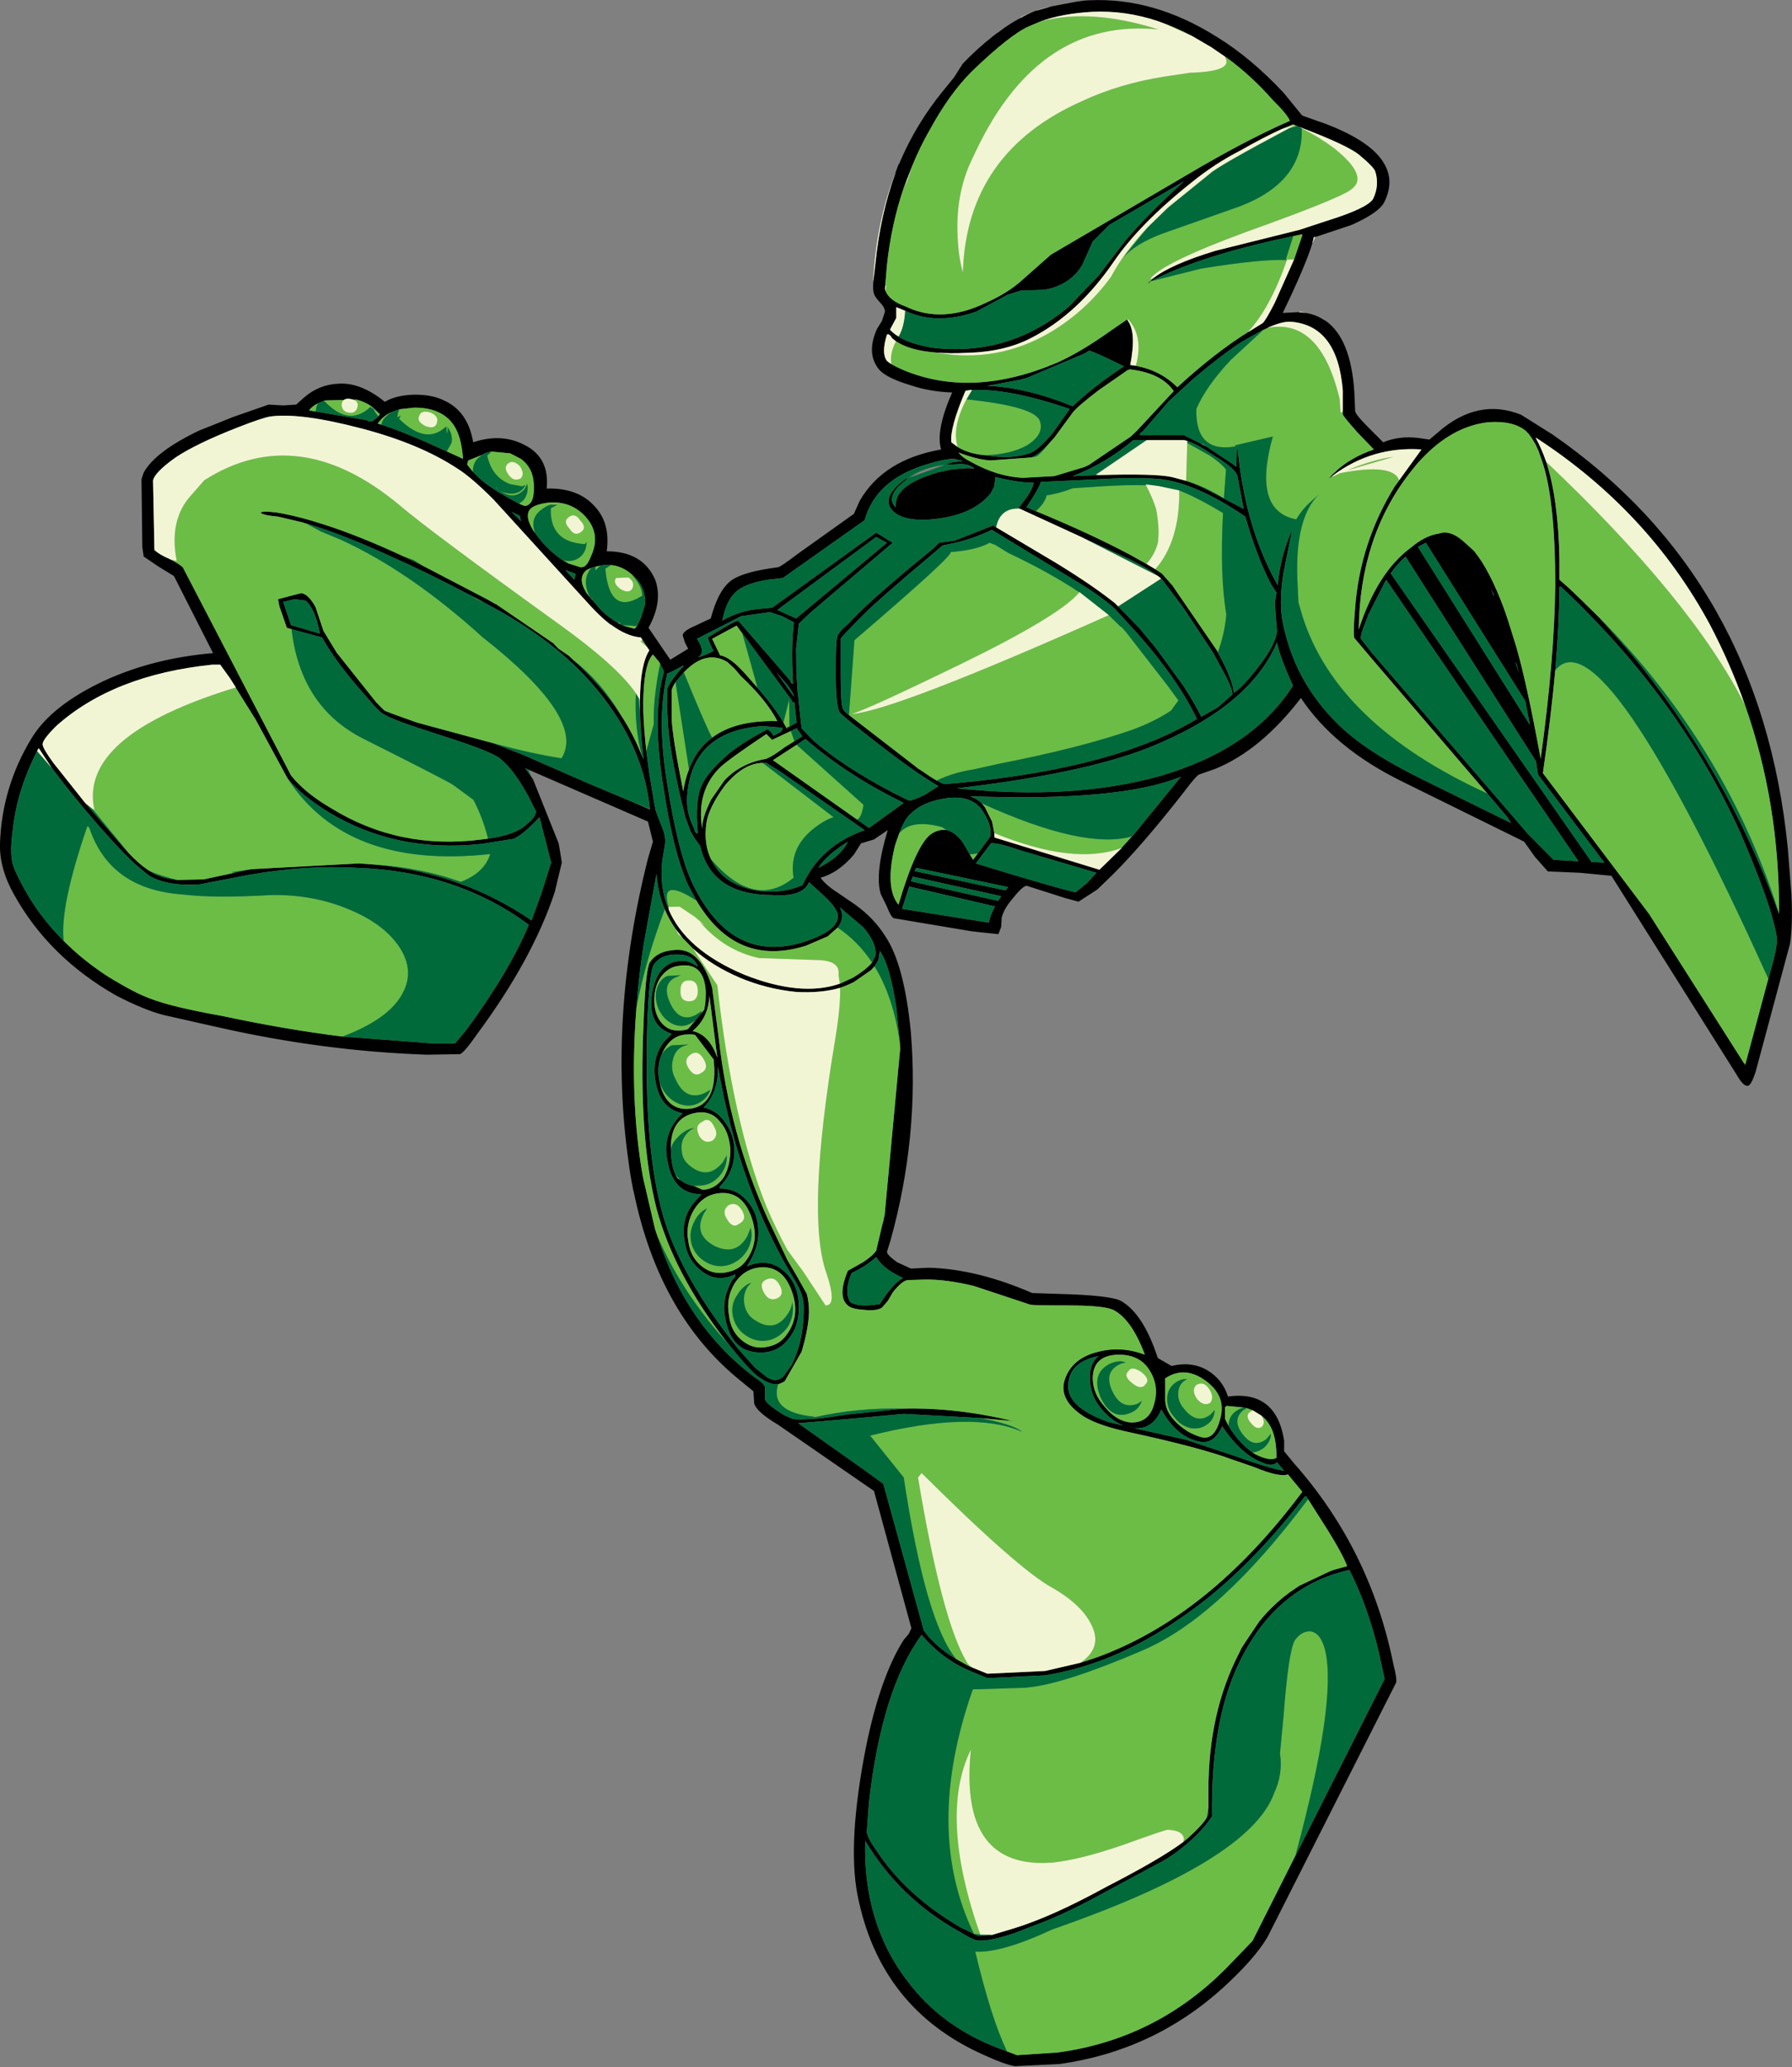 <?xml version="1.0" encoding="UTF-8" standalone="no"?>
<svg xmlns:xlink="http://www.w3.org/1999/xlink" height="375.5px" width="325.5px" xmlns="http://www.w3.org/2000/svg">
  <rect width="100%" height="100%" fill="#808080" stroke="none"/>
  <g transform="matrix(1.0, 0.0, 0.0, 1.0, -178.4, 300.3)">
    <path d="M274.9 -159.2 L275.25 -158.65 279.85 -147.15 279.95 -146.7 280.45 -143.6 279.15 -138.2 Q275.1 -126.0 265.1 -112.5 262.75 -109.1 261.95 -108.8 L255.95 -108.7 Q237.15 -109.35 218.15 -113.65 L208.15 -115.9 Q204.5 -116.85 199.5 -119.45 187.3 -126.4 181.0 -137.7 178.25 -142.55 178.4 -147.1 178.75 -157.25 184.05 -166.05 187.7 -172.2 197.7 -176.8 206.45 -180.75 217.1 -181.65 L210.0 -195.65 207.15 -197.4 204.5 -199.2 204.25 -200.9 204.1 -213.25 204.5 -214.45 Q206.6 -218.25 214.5 -222.05 L220.75 -224.55 227.2 -226.8 229.85 -226.65 232.2 -226.8 233.65 -228.1 Q236.35 -230.45 239.9 -230.6 243.95 -230.85 248.3 -227.3 250.3 -228.5 253.55 -228.6 256.85 -228.65 259.05 -227.55 263.4 -225.6 264.35 -219.95 269.55 -221.7 273.8 -219.4 278.25 -217.1 277.7 -211.55 283.1 -211.7 286.1 -208.65 289.35 -205.5 288.6 -200.15 295.15 -200.15 297.4 -195.0 298.85 -191.1 296.2 -186.25 L300.15 -180.45 303.4 -182.45 302.8 -183.6 302.4 -184.9 Q302.5 -185.7 304.75 -186.65 L307.5 -187.95 Q308.9 -193.2 311.3 -194.9 313.5 -196.45 319.7 -197.25 320.1 -197.25 323.4 -199.75 L333.5 -206.95 334.55 -209.3 Q338.85 -216.8 349.35 -218.65 348.3 -222.05 351.35 -229.0 347.25 -229.15 343.85 -230.3 339.35 -231.65 338.05 -233.2 335.7 -236.1 337.7 -240.55 L338.6 -242.0 339.15 -243.7 Q339.1 -244.5 338.2 -245.4 337.25 -246.45 337.15 -246.95 336.9 -247.7 337.05 -249.3 L337.4 -252.35 Q338.3 -261.35 341.1 -269.0 L340.95 -268.65 341.6 -270.4 341.75 -270.6 Q344.75 -277.75 349.75 -283.85 L351.7 -286.25 353.25 -288.7 Q355.9 -291.5 359.05 -293.95 L359.2 -294.05 359.45 -294.25 359.7 -294.4 Q361.7 -295.95 363.6 -296.95 365.05 -297.8 366.4 -298.3 L369.25 -299.1 369.45 -299.15 373.95 -300.0 375.35 -300.2 376.25 -300.25 Q388.05 -300.8 399.5 -293.55 405.6 -289.8 411.55 -283.45 L414.85 -279.4 415.1 -279.25 419.45 -277.7 Q427.55 -274.55 429.8 -270.6 431.75 -267.35 429.8 -263.5 428.85 -261.7 424.15 -259.55 L423.65 -259.35 417.65 -257.35 417.2 -257.25 417.05 -257.2 416.75 -256.0 Q415.5 -251.95 411.4 -243.45 L414.3 -243.6 415.6 -243.45 Q417.4 -243.15 418.85 -242.2 L419.15 -242.05 Q423.75 -238.85 424.4 -229.15 L424.55 -225.6 Q424.65 -224.95 426.9 -222.7 L429.65 -219.95 Q432.5 -221.15 435.95 -220.75 L438.05 -220.45 439.65 -221.8 Q446.85 -228.1 454.7 -224.95 L460.35 -221.4 Q498.3 -195.15 503.15 -146.1 L503.8 -137.7 Q504.05 -132.2 503.55 -128.9 L497.35 -105.8 Q496.55 -103.2 495.9 -103.05 495.1 -102.9 493.95 -104.9 L471.1 -141.2 465.35 -141.75 459.55 -142.0 457.2 -144.65 455.25 -147.4 432.95 -158.4 Q420.7 -164.45 414.7 -173.5 407.45 -164.05 399.2 -160.65 L396.2 -159.6 Q395.65 -159.35 393.55 -156.55 386.1 -147.0 380.6 -141.5 L377.7 -138.7 374.3 -136.5 371.9 -137.15 364.85 -139.4 Q364.05 -139.25 362.2 -136.9 360.75 -135.2 360.35 -133.6 L360.25 -131.9 359.75 -130.6 355.0 -131.1 340.7 -133.5 Q340.15 -133.9 339.5 -135.6 L338.35 -137.95 Q337.3 -141.75 339.65 -149.5 L337.15 -147.8 334.8 -147.1 333.5 -145.05 Q330.7 -141.75 327.45 -140.85 328.35 -139.55 330.45 -138.2 L333.75 -135.95 Q337.15 -133.5 339.15 -130.3 342.65 -125.2 343.85 -112.75 345.4 -93.85 340.15 -74.95 L339.5 -72.85 Q339.65 -72.2 341.35 -71.0 L343.85 -69.85 347.15 -70.0 Q355.9 -69.75 365.9 -65.4 L370.5 -65.25 Q380.2 -65.0 382.05 -63.95 386.1 -61.6 388.7 -53.6 L391.2 -52.15 Q394.85 -53.05 397.75 -51.35 400.5 -49.65 401.45 -46.6 410.2 -47.8 411.65 -38.6 L411.65 -36.65 413.5 -34.4 Q427.3 -18.8 431.5 2.05 432.15 4.55 432.0 5.35 L408.65 51.55 Q406.4 55.45 400.5 60.85 387.9 72.25 370.9 74.65 L362.75 75.05 Q360.9 74.75 357.2 73.05 338.2 64.65 334.15 43.9 332.3 34.35 335.7 17.05 338.3 4.3 342.55 -2.4 L343.45 -3.45 343.95 -4.5 337.15 -29.45 319.7 -41.5 Q315.9 -43.75 315.4 -45.3 L315.25 -47.55 313.0 -49.4 Q298.1 -61.35 293.5 -83.85 L293.45 -83.95 293.3 -84.75 Q292.85 -87.0 292.55 -89.4 288.85 -115.65 296.1 -144.35 L297.0 -147.4 296.1 -151.05 274.35 -160.5 273.8 -160.75 274.9 -159.2 M235.75 -225.55 L244.9 -224.0 Q245.55 -223.65 245.95 -223.75 L246.75 -224.3 247.1 -224.65 247.4 -225.05 246.05 -226.35 Q244.85 -227.25 243.2 -227.7 L237.45 -227.55 237.25 -227.5 236.2 -227.05 Q235.0 -226.45 234.55 -225.75 L235.75 -225.55 M288.95 -187.1 Q287.25 -188.45 285.45 -190.45 L268.0 -209.6 Q263.95 -213.65 261.45 -215.2 254.6 -219.7 244.1 -222.45 233.1 -225.35 227.6 -224.65 226.15 -224.45 221.45 -222.6 214.05 -219.7 210.3 -217.2 206.45 -214.45 206.2 -213.0 L206.45 -200.4 Q207.25 -199.6 209.1 -198.8 L209.4 -198.65 Q210.95 -197.85 211.6 -197.25 L231.25 -159.45 232.1 -158.45 232.7 -157.85 Q234.85 -155.65 238.6 -153.45 250.95 -145.85 265.9 -147.8 L267.05 -147.95 Q272.1 -148.65 274.05 -150.55 275.7 -151.85 275.75 -152.9 L274.45 -155.5 Q271.8 -160.4 269.3 -162.45 267.7 -163.8 258.7 -166.65 L253.05 -168.5 Q248.85 -169.95 247.8 -170.75 247.25 -171.0 244.8 -173.9 239.4 -179.95 236.9 -184.5 L231.35 -186.0 230.5 -186.25 229.15 -190.15 228.9 -191.45 233.1 -192.55 Q234.4 -192.4 235.7 -190.05 L237.15 -185.7 239.55 -181.75 246.75 -172.7 248.2 -171.25 Q248.55 -171.0 254.1 -169.05 L267.2 -165.5 267.25 -165.5 267.75 -165.35 267.8 -165.35 267.95 -165.3 273.25 -163.25 285.25 -158.0 292.5 -154.95 294.75 -154.0 296.15 -153.4 296.4 -153.3 296.45 -153.3 296.45 -153.35 Q295.25 -164.85 286.9 -174.95 280.6 -182.7 269.7 -189.0 L266.5 -190.75 263.85 -192.15 Q256.0 -196.3 249.1 -199.35 240.45 -203.3 234.05 -205.2 L234.1 -205.15 233.35 -205.4 228.9 -206.45 Q226.0 -206.7 225.75 -207.2 226.25 -207.5 228.65 -207.2 232.55 -206.55 237.3 -205.0 243.7 -202.95 251.75 -199.2 L255.15 -197.55 266.85 -191.45 Q267.4 -191.15 268.0 -190.8 L268.15 -190.7 268.35 -190.6 268.5 -190.55 278.9 -183.45 279.8 -182.5 281.75 -181.15 282.6 -180.35 Q287.65 -175.75 291.05 -170.6 293.45 -166.95 295.0 -163.0 L295.05 -162.95 295.3 -162.35 Q294.75 -167.2 294.65 -170.95 L294.65 -171.05 294.65 -173.15 Q294.7 -179.6 296.35 -182.15 L295.95 -182.75 295.1 -184.05 294.8 -184.5 Q292.25 -184.7 289.4 -186.8 L288.95 -187.1 M247.7 -223.15 Q252.2 -221.7 259.55 -218.3 L262.5 -216.95 Q262.2 -221.4 260.5 -223.5 258.3 -226.25 253.7 -226.25 L250.95 -225.95 249.55 -225.45 Q248.0 -224.75 247.0 -223.35 L247.2 -223.3 247.7 -223.15 M267.2 -218.15 Q266.5 -218.05 265.95 -217.65 L263.45 -216.65 263.45 -216.6 263.4 -216.55 263.4 -216.5 263.25 -215.9 264.3 -214.6 265.4 -213.5 Q267.2 -211.85 270.75 -209.85 L272.7 -208.8 Q273.65 -208.35 273.9 -208.4 275.6 -208.8 275.35 -212.45 275.2 -215.35 273.0 -216.95 L272.9 -217.0 271.05 -217.95 267.75 -218.25 267.25 -218.2 267.2 -218.15 M273.0 -205.65 L272.85 -206.55 271.3 -207.35 273.0 -205.65 M275.6 -203.5 L275.6 -203.45 Q277.85 -200.35 280.6 -198.55 L280.7 -198.5 281.65 -197.95 283.85 -197.25 283.95 -197.25 284.0 -197.25 284.25 -197.3 284.35 -197.3 284.55 -197.4 Q285.2 -197.8 285.85 -199.5 287.55 -203.45 284.65 -206.55 281.9 -209.45 277.7 -208.95 275.1 -208.55 274.55 -207.6 273.75 -206.3 275.35 -203.8 L275.45 -203.7 275.6 -203.5 M320.5 -188.35 L318.25 -189.1 313.0 -188.35 305.0 -184.25 Q306.7 -181.75 305.15 -180.85 L306.7 -181.4 308.0 -182.05 Q306.95 -184.15 307.0 -184.5 L309.6 -186.1 Q312.05 -187.55 312.5 -187.55 L321.95 -176.65 Q322.05 -176.0 322.45 -176.1 L322.35 -178.4 Q322.15 -183.25 322.6 -187.25 L320.5 -188.35 M323.0 -187.95 L339.5 -201.7 337.55 -202.75 319.6 -189.5 323.0 -187.95 M350.05 -215.85 L351.3 -216.3 353.3 -216.55 351.7 -216.95 Q349.9 -216.95 346.1 -215.75 337.4 -212.9 335.45 -205.8 L320.6 -195.3 318.0 -195.0 Q313.25 -194.25 311.7 -192.4 310.25 -190.85 309.6 -187.55 312.45 -189.25 315.9 -189.65 L318.65 -189.9 321.0 -191.6 337.55 -203.55 340.55 -201.7 325.6 -189.0 323.5 -187.0 323.0 -182.45 323.05 -178.1 323.3 -174.35 323.3 -174.5 323.4 -173.7 323.5 -172.6 324.0 -168.0 326.0 -165.9 Q331.35 -161.15 340.8 -156.2 L343.55 -154.85 Q344.25 -154.9 346.35 -155.9 L348.85 -157.5 Q344.2 -160.15 335.15 -167.35 331.1 -170.5 330.85 -171.0 330.2 -172.35 330.2 -178.25 330.2 -183.75 330.45 -184.5 330.6 -185.45 332.4 -186.9 335.4 -190.3 344.25 -197.65 L347.9 -200.65 348.95 -201.7 351.85 -202.1 358.8 -204.85 359.35 -204.5 370.2 -198.05 Q376.9 -193.95 380.95 -190.7 L381.5 -190.15 385.45 -186.1 385.6 -185.9 386.25 -185.1 388.05 -182.95 388.45 -182.45 393.35 -175.7 Q395.25 -172.8 396.6 -170.1 L399.6 -171.8 402.25 -174.15 Q402.35 -174.8 401.2 -177.2 L398.7 -181.8 393.7 -189.35 393.15 -190.15 389.5 -195.0 389.3 -195.2 388.75 -195.65 Q387.1 -196.95 383.6 -198.7 L374.8 -202.75 363.6 -207.9 363.45 -208.0 363.4 -208.0 365.05 -210.2 Q365.95 -211.6 366.15 -212.6 363.35 -212.6 359.2 -213.65 L359.0 -211.95 358.4 -210.75 Q355.0 -206.45 347.0 -205.9 342.4 -205.65 340.55 -207.5 338.45 -209.7 342.15 -212.75 L342.25 -212.85 342.55 -213.05 342.75 -213.2 342.9 -213.3 343.45 -213.5 341.6 -211.95 Q339.5 -209.6 341.1 -208.15 340.95 -208.95 341.5 -210.25 342.9 -212.6 347.4 -214.05 L347.5 -214.1 347.65 -214.15 347.75 -214.2 348.0 -214.25 348.2 -214.3 348.4 -214.4 351.35 -215.05 354.15 -215.25 355.4 -215.2 Q354.5 -215.95 353.05 -216.0 L352.75 -216.0 350.05 -215.85 M313.8 -184.5 L313.75 -184.55 313.25 -185.2 312.2 -186.65 307.75 -184.25 309.2 -181.25 Q311.0 -181.0 313.8 -177.85 L316.0 -175.35 316.2 -175.1 316.25 -175.05 Q319.35 -171.45 320.7 -169.05 L321.2 -168.15 321.25 -168.0 321.5 -168.1 321.8 -168.3 323.1 -169.05 322.7 -172.7 Q322.2 -172.7 322.2 -173.1 L313.8 -184.5 M307.75 -166.3 Q312.0 -169.5 319.6 -169.3 317.6 -173.15 313.0 -177.45 L311.8 -178.85 310.5 -180.05 Q306.7 -182.3 302.8 -178.35 L302.6 -178.15 301.1 -176.4 300.7 -175.7 300.45 -175.1 300.4 -174.8 300.4 -169.85 Q300.5 -166.55 302.5 -156.55 302.85 -158.75 303.55 -160.55 304.9 -164.2 307.75 -166.3 M322.6 -173.75 Q322.55 -174.45 321.25 -176.1 L319.45 -178.1 322.6 -173.75 M291.45 -186.75 L291.95 -186.55 293.4 -186.15 293.7 -186.1 294.1 -186.55 294.8 -188.05 295.55 -190.45 Q295.8 -193.6 293.35 -195.8 L293.1 -196.0 Q291.4 -197.45 289.4 -197.65 L287.95 -197.65 287.5 -197.55 286.55 -197.35 285.8 -197.15 284.95 -196.75 Q283.2 -195.3 284.95 -192.55 L285.6 -191.75 285.65 -191.75 286.0 -191.3 287.55 -189.5 Q289.05 -188.05 290.55 -187.2 L291.2 -186.85 291.45 -186.75 M298.3 -179.7 L298.2 -179.95 297.0 -181.4 Q295.55 -179.95 295.3 -174.55 295.2 -172.95 295.25 -171.05 295.35 -167.9 295.8 -163.85 L296.35 -159.7 Q297.4 -153.15 297.55 -152.9 L298.6 -150.15 Q299.35 -148.45 299.2 -147.0 L298.7 -143.95 Q298.15 -139.1 299.85 -135.1 302.9 -127.75 313.55 -123.25 323.85 -119.15 330.95 -121.6 L333.35 -122.7 Q335.8 -124.2 336.8 -125.45 L337.4 -126.65 Q337.75 -128.9 335.15 -131.9 L330.95 -135.45 Q331.95 -133.6 330.55 -131.8 L328.75 -130.2 324.8 -128.5 Q312.1 -124.5 304.9 -136.7 L303.4 -139.5 Q300.65 -145.55 298.85 -157.65 297.1 -168.55 298.45 -176.0 L299.0 -178.35 298.3 -179.75 298.3 -179.7 M302.5 -179.4 Q300.0 -178.0 299.6 -177.95 L299.55 -177.8 299.45 -177.25 Q297.7 -169.3 299.6 -157.85 301.45 -145.95 303.95 -140.3 305.2 -137.6 306.65 -135.5 313.35 -125.8 324.3 -129.15 328.55 -130.5 329.95 -132.2 330.6 -133.0 330.6 -133.9 330.6 -135.1 328.35 -137.3 L325.35 -140.05 Q324.25 -137.3 318.65 -137.7 307.6 -137.7 305.55 -146.7 L305.5 -146.75 305.45 -146.8 305.4 -146.85 304.6 -147.95 303.8 -149.35 302.85 -151.95 302.65 -152.8 301.95 -155.6 301.9 -155.85 301.75 -156.55 301.5 -157.7 Q300.1 -164.05 299.75 -168.4 L299.65 -170.45 299.6 -170.5 299.55 -172.15 299.6 -175.0 299.6 -175.05 Q299.85 -176.25 302.25 -179.0 302.65 -179.15 302.5 -179.4 M320.5 -168.1 L316.95 -168.4 Q303.95 -167.5 303.2 -155.5 303.05 -152.5 304.5 -149.75 304.6 -148.85 305.15 -148.95 304.6 -154.9 305.8 -157.5 306.7 -159.85 310.9 -163.5 313.65 -165.65 317.85 -167.85 L318.4 -167.35 318.9 -166.65 319.95 -167.2 Q320.6 -167.5 320.5 -168.1 M322.7 -165.65 L324.15 -166.55 323.1 -168.0 322.05 -167.5 318.65 -165.9 318.15 -166.4 317.6 -166.95 Q310.5 -162.2 309.05 -160.75 304.85 -156.45 305.95 -149.75 305.9 -151.75 307.6 -155.1 L310.0 -158.55 Q313.0 -161.7 317.6 -162.45 L317.85 -162.6 Q318.5 -162.75 321.0 -164.6 L322.7 -165.65 M307.55 -144.2 Q308.25 -142.75 309.45 -141.5 311.8 -139.15 316.3 -138.45 320.6 -137.95 324.15 -139.5 327.45 -146.7 335.45 -149.5 L319.95 -160.25 317.6 -161.7 316.95 -161.7 Q313.5 -161.7 310.1 -157.65 307.1 -153.6 306.7 -150.7 306.2 -147.0 307.55 -144.2 M323.1 -165.0 L318.8 -162.2 334.1 -151.4 336.25 -149.9 342.55 -154.45 Q332.3 -159.45 324.7 -166.05 L323.1 -165.0 M282.95 -196.05 L281.1 -196.75 282.7 -195.0 282.95 -196.05 M246.95 -143.2 Q262.6 -141.55 274.95 -133.1 L276.8 -138.2 278.5 -143.6 276.4 -151.85 Q273.35 -148.6 271.65 -147.9 L265.9 -147.0 Q250.4 -145.3 238.1 -152.75 233.1 -155.8 230.6 -158.95 L224.85 -169.55 221.2 -175.4 221.25 -175.4 220.1 -177.2 218.4 -179.55 216.95 -179.55 Q199.0 -177.7 188.6 -168.4 186.1 -165.9 186.15 -165.1 186.1 -164.45 188.1 -161.7 L193.9 -154.4 200.55 -146.7 201.75 -145.35 201.85 -145.25 Q203.6 -143.4 205.15 -142.35 L205.7 -142.0 206.35 -141.6 Q208.1 -140.7 210.6 -140.45 L210.65 -140.45 215.4 -140.55 221.0 -141.75 223.45 -142.3 224.05 -142.4 243.6 -143.45 246.95 -143.2 M240.6 -112.0 L257.1 -110.75 261.05 -110.75 263.05 -113.15 Q270.9 -123.8 274.45 -132.3 261.3 -142.05 243.1 -142.65 234.15 -143.2 223.5 -141.35 L214.7 -139.65 Q209.05 -139.25 205.7 -141.1 205.4 -141.2 202.8 -143.45 197.55 -148.45 190.05 -157.85 L187.8 -160.8 185.5 -164.3 185.35 -164.3 185.15 -163.85 Q181.5 -156.75 180.75 -149.75 180.2 -145.95 180.6 -143.85 180.75 -142.65 182.45 -139.5 185.35 -134.0 189.9 -129.45 193.3 -126.0 197.7 -123.1 202.9 -119.85 205.95 -118.8 209.75 -117.35 218.7 -115.75 230.45 -113.25 240.6 -112.0 M299.15 -135.1 Q297.9 -138.05 297.65 -141.5 L297.65 -141.6 295.3 -128.65 Q294.4 -122.8 294.0 -117.25 L294.0 -117.2 Q292.7 -100.75 295.15 -86.65 L295.3 -85.95 297.4 -76.95 297.85 -75.65 Q303.1 -59.45 315.4 -50.15 317.2 -49.0 317.35 -48.3 L317.35 -46.1 Q317.6 -45.2 320.9 -43.2 L322.35 -42.55 Q323.1 -42.3 327.55 -42.65 L332.4 -43.35 342.35 -44.4 Q352.05 -44.65 362.35 -42.15 L356.35 -42.7 342.55 -43.45 332.8 -42.55 323.4 -41.75 335.05 -33.5 338.85 -30.75 346.2 -4.1 Q348.25 -1.2 352.1 1.1 L354.35 2.35 354.65 2.5 355.05 2.65 357.75 3.75 368.25 3.25 374.7 1.75 375.0 1.65 375.15 1.6 377.3 0.9 Q397.9 -6.45 414.95 -29.3 L412.35 -32.45 Q410.75 -31.9 406.3 -33.75 L402.1 -35.2 Q396.45 -37.3 383.85 -40.05 378.05 -41.25 375.3 -42.95 370.2 -46.25 372.05 -50.3 373.5 -53.7 377.95 -54.75 382.15 -55.8 386.35 -54.2 383.95 -60.65 380.6 -62.35 378.85 -63.15 372.2 -63.15 365.85 -63.15 365.5 -63.3 L355.25 -66.7 Q350.25 -67.9 346.45 -67.85 L343.2 -67.75 Q342.1 -67.5 340.55 -65.5 L339.65 -63.95 338.6 -62.75 Q337.65 -62.1 335.3 -62.35 333.05 -62.5 332.4 -63.15 330.45 -64.75 332.4 -69.45 L335.15 -71.0 Q336.85 -72.1 337.55 -73.1 L338.2 -75.85 338.45 -76.95 338.65 -77.75 338.85 -78.5 339.1 -79.7 341.9 -109.7 341.85 -110.85 341.2 -117.35 Q340.0 -125.1 338.2 -127.55 L337.95 -125.9 337.25 -124.75 336.6 -124.05 333.5 -121.9 Q332.3 -121.3 331.0 -120.85 327.6 -119.85 323.0 -120.1 317.6 -120.65 312.75 -122.7 307.65 -124.9 304.25 -128.0 L302.35 -129.95 301.15 -131.5 Q299.95 -133.2 299.15 -135.1 M297.25 -125.2 Q296.3 -124.05 295.95 -113.9 295.3 -91.75 298.85 -79.4 302.1 -68.25 312.5 -55.25 L315.4 -52.0 315.45 -51.95 315.5 -51.9 315.65 -51.75 315.7 -51.7 317.75 -50.1 Q318.65 -49.55 319.3 -49.6 319.95 -49.65 320.6 -50.15 L322.2 -52.35 322.7 -53.45 322.9 -53.95 323.25 -54.9 Q324.4 -58.3 324.4 -62.75 324.4 -63.9 324.0 -65.2 L323.5 -66.4 323.4 -66.55 323.05 -67.25 323.0 -67.35 Q312.75 -83.9 308.8 -106.55 308.9 -102.75 307.1 -100.15 L306.2 -99.1 Q308.7 -98.6 310.25 -96.2 311.8 -94.0 311.8 -91.1 311.8 -87.7 309.45 -85.05 308.9 -84.65 309.2 -84.4 312.35 -84.4 314.3 -81.9 316.15 -79.7 316.15 -76.4 316.15 -73.4 314.05 -70.25 318.0 -71.95 320.9 -69.3 323.5 -66.95 323.5 -62.75 323.5 -59.35 321.65 -57.1 319.7 -54.5 316.4 -54.6 311.15 -54.65 310.1 -61.05 309.45 -64.45 311.45 -67.85 312.1 -68.4 311.95 -68.8 308.7 -67.25 305.95 -69.3 303.3 -71.3 302.8 -74.55 301.95 -78.9 304.5 -81.9 L305.8 -83.35 Q300.65 -83.35 299.6 -89.55 298.7 -94.15 301.85 -97.55 L302.4 -98.05 Q298.45 -98.85 297.55 -103.45 296.6 -107.9 299.0 -111.05 L300.4 -112.5 Q295.95 -113.95 296.85 -119.85 297.9 -125.9 302.65 -125.75 303.55 -125.75 305.15 -124.7 304.35 -126.95 301.35 -126.9 298.55 -126.95 297.25 -125.2 M310.95 -55.85 L310.25 -56.7 Q300.8 -68.95 297.65 -80.75 294.35 -93.75 295.3 -114.45 295.65 -124.2 296.45 -125.5 297.75 -127.45 300.65 -127.7 305.5 -128.4 307.75 -120.9 L308.95 -111.7 Q310.9 -94.25 317.85 -78.9 L321.35 -71.55 321.45 -71.35 323.1 -68.55 324.95 -65.25 Q325.35 -63.75 325.35 -61.9 325.25 -59.05 324.15 -55.25 L324.1 -55.05 324.0 -54.75 323.95 -54.65 320.95 -49.4 Q320.35 -49.0 319.75 -48.85 L319.45 -48.85 Q318.25 -48.7 316.0 -50.3 314.35 -51.6 310.95 -55.85 M304.65 -114.85 L305.7 -116.15 306.3 -116.85 306.45 -117.65 306.5 -117.95 306.55 -118.5 306.6 -119.85 Q306.45 -125.75 301.45 -124.8 299.75 -124.55 298.45 -122.85 297.1 -120.9 297.25 -118.0 297.5 -115.0 299.5 -113.65 300.65 -112.9 302.5 -113.15 L302.6 -113.15 302.75 -113.2 302.9 -113.2 303.35 -113.35 304.65 -114.85 M298.5 -108.55 Q297.6 -106.25 298.25 -103.5 L298.45 -102.75 Q299.75 -98.7 303.3 -98.85 306.9 -99.05 307.85 -102.75 308.2 -104.15 308.15 -106.05 L308.05 -107.8 304.65 -112.3 303.95 -112.4 302.8 -112.35 Q300.4 -112.1 299.0 -109.6 L298.5 -108.55 M304.2 -113.0 Q307.25 -112.35 308.7 -108.15 L307.25 -119.45 Q307.1 -115.4 304.2 -113.0 M231.25 -186.75 L236.5 -185.2 Q235.7 -189.65 233.9 -191.2 L231.9 -191.45 229.85 -190.95 231.25 -186.75 M304.45 -84.85 L306.05 -84.15 Q308.55 -84.3 310.0 -86.65 311.15 -88.9 311.05 -91.75 310.75 -94.8 309.2 -96.5 307.6 -98.6 304.85 -98.15 300.15 -97.35 300.25 -91.55 L300.3 -90.55 Q300.4 -88.35 301.1 -86.9 L301.1 -86.85 301.5 -86.2 301.9 -86.0 302.1 -85.85 Q303.2 -85.05 304.45 -84.85 M304.5 -80.6 Q302.9 -78.0 303.4 -74.95 303.8 -71.55 306.45 -69.85 308.25 -68.7 310.5 -69.2 312.6 -69.6 313.8 -71.15 316.55 -74.7 314.85 -79.3 313.1 -84.15 308.7 -83.5 306.05 -83.1 304.5 -80.6 M316.0 -70.0 Q313.4 -69.6 311.8 -67.1 310.25 -64.45 310.8 -61.45 311.15 -58.05 313.8 -56.35 315.6 -55.15 317.85 -55.65 319.95 -56.05 321.15 -57.65 323.9 -61.2 322.2 -65.8 320.45 -70.65 316.0 -70.0 M339.25 -247.45 Q339.9 -245.7 342.95 -244.6 349.5 -241.45 357.5 -245.3 361.55 -247.1 364.15 -249.5 L369.3 -254.05 393.7 -268.35 Q404.55 -274.8 412.7 -278.35 412.2 -279.55 409.7 -282.0 405.7 -286.55 401.25 -289.8 L401.15 -289.85 398.45 -291.7 394.95 -293.75 Q391.85 -295.4 388.75 -296.45 382.75 -298.45 376.75 -298.15 371.45 -297.85 367.5 -296.45 L365.25 -295.5 Q361.8 -293.95 355.0 -287.4 350.9 -283.35 347.25 -276.65 345.5 -273.6 344.15 -270.3 L342.55 -266.15 Q340.3 -259.55 339.5 -252.1 L339.2 -248.5 339.15 -247.75 339.25 -247.45 M341.6 -239.15 Q343.55 -237.9 347.65 -237.15 361.65 -235.45 372.55 -244.6 L377.95 -250.25 382.7 -256.45 Q386.6 -261.15 393.45 -267.35 L379.9 -259.45 376.9 -256.45 374.95 -252.1 Q372.7 -248.45 368.1 -247.65 L363.8 -247.5 361.4 -246.75 355.75 -243.7 Q348.45 -241.15 342.8 -243.85 L342.55 -243.95 341.2 -244.5 341.2 -242.55 340.05 -240.4 Q340.95 -239.5 341.5 -239.25 L341.6 -239.15 M348.5 -236.25 Q343.7 -236.6 341.15 -238.3 L340.45 -238.85 Q339.9 -239.8 339.5 -239.5 338.45 -236.1 339.5 -234.75 339.75 -234.5 340.3 -234.15 L341.15 -233.7 342.2 -233.2 342.35 -233.15 342.55 -233.05 Q355.1 -227.85 370.6 -234.5 374.95 -236.5 380.05 -240.15 L383.1 -242.25 383.25 -242.1 383.25 -242.05 Q384.85 -239.9 383.7 -234.0 L384.65 -233.85 Q389.15 -233.05 392.25 -229.95 399.15 -236.3 405.3 -240.1 L405.35 -240.1 405.65 -240.3 407.75 -241.6 Q408.35 -242.15 409.95 -245.3 L413.45 -253.15 414.9 -257.4 414.95 -257.75 413.3 -257.4 Q398.8 -254.4 389.8 -250.35 L387.4 -249.2 Q387.0 -248.7 386.9 -248.95 L387.0 -248.95 387.95 -249.8 Q391.15 -252.3 399.2 -254.75 L414.45 -258.55 419.15 -260.1 Q426.75 -262.45 427.8 -264.15 429.0 -266.65 428.2 -269.15 427.95 -269.95 425.3 -272.15 423.2 -273.9 414.4 -277.25 L414.0 -277.4 413.9 -277.45 413.6 -277.55 413.55 -277.6 413.25 -277.7 411.2 -276.85 Q408.0 -275.4 403.7 -272.95 399.1 -270.6 394.9 -267.2 385.45 -259.7 380.7 -252.75 374.15 -243.2 365.6 -238.85 360.75 -236.35 353.95 -236.2 350.95 -236.05 348.5 -236.25 M354.6 -229.45 L353.8 -229.4 353.75 -229.25 Q350.9 -222.55 351.2 -219.95 L352.35 -219.1 Q354.25 -217.9 357.3 -217.6 L357.35 -217.6 Q362.2 -216.8 365.5 -218.0 366.8 -218.4 369.55 -221.55 L372.7 -226.0 Q361.8 -229.75 354.95 -229.45 L354.6 -229.45 M363.35 -231.25 L357.75 -230.2 Q364.8 -229.95 373.25 -226.5 377.0 -230.1 382.55 -233.75 377.3 -236.35 376.25 -236.6 L375.8 -236.35 375.55 -236.15 365.05 -231.7 363.45 -231.25 363.35 -231.25 M365.9 -217.25 L365.75 -217.2 358.3 -216.65 Q355.9 -216.8 352.5 -218.1 353.15 -217.2 354.75 -216.4 359.7 -213.65 364.3 -213.5 L369.7 -213.8 369.85 -213.8 370.05 -213.85 375.35 -215.45 376.2 -215.85 383.8 -221.0 384.0 -221.2 384.9 -222.05 391.6 -229.25 Q389.35 -232.55 383.6 -233.2 L383.2 -233.05 377.95 -229.4 Q374.15 -226.5 373.25 -225.35 L369.95 -220.85 368.65 -219.4 Q367.1 -217.8 365.9 -217.25 M348.55 -158.5 Q349.55 -157.95 350.0 -157.85 L353.3 -158.15 Q381.35 -160.9 395.8 -169.7 392.35 -176.9 385.15 -185.05 L380.95 -189.65 Q379.35 -191.2 375.7 -193.6 L358.55 -204.05 Q355.35 -202.5 351.95 -201.7 L349.6 -201.2 347.25 -199.2 Q338.05 -191.45 335.45 -188.85 331.25 -184.65 331.1 -184.25 L331.1 -177.7 Q331.1 -172.35 331.5 -171.55 331.7 -171.05 332.8 -170.25 L344.9 -160.9 345.15 -160.7 345.2 -160.65 345.55 -160.45 Q347.4 -159.15 348.55 -158.5 M407.85 -240.35 L407.85 -240.4 403.95 -238.2 Q400.1 -235.7 394.9 -231.25 L390.7 -227.4 385.95 -221.9 Q385.3 -221.55 385.45 -221.25 L393.45 -221.25 396.05 -219.95 396.45 -219.75 397.45 -219.2 397.5 -219.2 402.1 -216.15 403.0 -215.5 Q403.0 -218.9 403.15 -219.3 404.45 -204.6 410.5 -193.95 410.9 -199.1 413.1 -204.05 L411.55 -196.35 Q410.75 -191.6 411.25 -188.05 413.25 -176.55 421.8 -168.4 426.75 -163.65 436.6 -158.8 L452.85 -150.8 452.2 -151.85 448.6 -156.1 448.55 -156.15 427.95 -180.2 424.4 -184.4 Q424.15 -185.2 424.55 -189.9 425.45 -201.75 431.75 -211.95 L432.55 -213.05 436.6 -218.65 Q427.7 -219.25 420.55 -213.95 L419.65 -213.25 420.35 -214.05 420.4 -214.1 420.45 -214.15 420.8 -214.45 421.0 -214.65 Q423.75 -217.2 427.95 -218.65 L425.05 -221.65 Q422.25 -224.8 422.3 -225.05 L422.3 -225.5 422.3 -229.4 Q421.35 -241.2 412.85 -241.85 411.3 -241.95 408.65 -240.75 L408.7 -240.75 407.85 -240.35 M377.95 -214.0 L378.05 -214.0 Q388.1 -214.3 391.2 -213.65 L393.85 -212.95 Q395.95 -212.25 398.3 -211.0 L400.65 -209.8 400.7 -209.75 404.3 -207.85 403.15 -213.9 Q402.6 -215.35 398.8 -217.6 395.9 -219.6 394.05 -220.2 L393.45 -220.35 386.7 -220.35 384.25 -220.35 Q379.4 -216.2 373.25 -213.8 L377.95 -214.0 M366.55 -207.45 Q376.7 -203.25 383.7 -199.5 L386.65 -197.85 388.25 -196.9 389.45 -196.1 389.5 -196.05 391.35 -193.95 399.5 -182.05 399.6 -181.8 Q402.35 -176.75 402.5 -174.45 404.05 -175.35 407.05 -179.25 410.1 -183.2 410.35 -185.6 L409.95 -190.7 410.25 -192.65 409.3 -194.1 Q406.7 -199.1 404.6 -206.45 395.8 -212.45 389.25 -213.25 385.0 -213.65 378.35 -213.25 L367.45 -212.75 Q367.3 -211.85 364.85 -208.15 L366.55 -207.45 M436.45 -216.75 L436.4 -216.7 435.7 -215.9 434.4 -214.3 Q425.4 -202.65 425.2 -185.95 428.6 -196.35 434.65 -200.8 437.35 -203.05 439.7 -203.35 441.85 -204.15 444.4 -201.8 L444.8 -201.45 446.1 -200.25 446.2 -200.15 Q449.0 -196.7 451.6 -189.7 L452.4 -187.35 453.8 -182.85 Q455.75 -176.15 458.25 -162.45 460.75 -180.6 460.9 -193.95 460.9 -209.6 458.5 -216.55 L457.95 -218.1 457.95 -218.15 457.9 -218.3 457.3 -219.6 457.15 -219.85 456.6 -220.75 456.05 -221.5 455.95 -221.6 455.55 -222.0 455.5 -222.05 Q453.25 -223.9 448.8 -223.6 442.15 -222.9 436.45 -216.75 M435.95 -200.95 L456.3 -168.6 455.45 -172.95 437.4 -201.7 435.95 -200.95 M495.35 -172.25 Q492.7 -179.75 488.95 -186.9 477.8 -207.5 457.45 -220.75 L457.35 -220.75 Q458.4 -218.85 459.25 -216.4 461.45 -209.65 461.65 -198.7 L461.65 -195.0 463.4 -193.45 465.5 -191.45 468.8 -188.2 474.15 -182.15 Q492.1 -160.55 501.55 -134.25 L501.55 -134.35 Q501.65 -154.35 495.35 -172.25 M499.6 -122.5 L499.95 -123.75 Q501.25 -128.25 501.15 -129.7 501.15 -130.75 499.95 -134.9 498.25 -140.3 494.6 -148.85 483.55 -173.4 461.95 -193.7 L461.65 -193.7 Q461.6 -186.7 460.9 -178.55 460.1 -169.85 458.65 -159.85 L477.95 -134.25 495.15 -107.2 495.2 -107.2 495.4 -106.85 499.6 -122.5 M449.75 -192.25 L449.25 -193.3 449.65 -192.2 449.8 -192.1 449.75 -192.25 M454.3 -178.0 L453.9 -179.6 453.65 -180.05 454.3 -178.0 M457.4 -162.0 L433.7 -199.2 Q432.3 -197.95 431.05 -196.2 L431.0 -196.15 467.5 -143.7 469.8 -143.6 457.75 -159.6 457.4 -162.0 M430.0 -194.65 L426.95 -188.65 426.5 -187.4 Q425.45 -184.95 425.6 -184.25 L427.55 -181.75 455.9 -148.85 460.6 -144.1 465.1 -143.85 430.2 -194.95 430.0 -194.65 M410.35 -183.6 Q405.35 -171.8 387.0 -164.45 375.05 -159.75 352.25 -157.1 373.1 -154.9 389.0 -159.3 405.9 -164.2 413.25 -175.75 410.9 -180.85 410.35 -183.6 M356.0 -145.25 L356.7 -146.2 358.2 -148.25 358.25 -148.35 358.3 -148.45 Q358.65 -150.55 356.55 -153.45 354.45 -155.95 350.0 -155.25 345.95 -154.6 343.85 -152.5 342.7 -151.5 341.75 -148.95 L341.5 -148.25 341.05 -146.95 341.0 -146.8 340.95 -146.6 Q339.1 -139.0 341.6 -135.95 344.75 -146.6 347.4 -148.7 348.9 -149.75 350.35 -149.5 L350.4 -149.5 Q351.95 -149.1 353.3 -147.25 L354.55 -145.1 355.15 -144.1 356.0 -145.25 M354.7 -155.65 L354.6 -155.65 354.65 -155.65 354.8 -155.6 355.15 -155.45 Q356.0 -155.05 356.75 -154.35 L357.3 -153.65 358.6 -151.05 359.0 -148.95 359.05 -148.15 378.1 -142.3 382.15 -146.25 382.1 -146.25 384.0 -148.35 384.05 -148.35 392.9 -159.2 Q381.9 -154.65 354.7 -155.65 M355.65 -143.45 Q369.65 -139.15 373.75 -138.2 L375.85 -139.9 377.55 -141.75 363.8 -145.8 Q359.6 -147.25 358.4 -147.1 L355.65 -143.45 M361.5 -139.15 L344.8 -142.65 344.55 -142.05 361.05 -138.55 361.5 -139.15 M360.25 -137.5 L344.2 -141.05 343.95 -140.4 343.9 -140.2 359.7 -136.65 360.25 -137.5 M359.1 -135.65 L343.55 -139.25 342.25 -135.2 358.0 -132.7 358.05 -132.9 358.05 -133.0 358.1 -133.1 358.35 -134.0 359.1 -135.65 M332.4 -147.4 Q328.45 -144.9 327.05 -142.65 331.1 -144.65 332.4 -147.4 M376.9 -50.3 Q376.75 -47.25 379.15 -44.65 381.2 -42.15 383.7 -41.9 387.15 -41.75 388.05 -45.3 389.0 -48.6 387.15 -51.45 385.4 -54.25 381.5 -54.2 377.15 -54.1 376.9 -50.3 M337.55 -71.95 Q335.7 -70.25 333.1 -69.05 331.65 -65.8 332.8 -63.8 334.25 -62.75 338.2 -63.4 340.55 -67.1 342.4 -68.15 338.7 -69.85 337.55 -71.95 M401.55 -41.3 Q403.35 -38.25 405.9 -36.45 L406.35 -36.15 406.45 -36.1 Q409.05 -34.8 410.25 -35.45 410.3 -38.45 409.5 -40.45 408.8 -42.15 407.5 -43.15 L405.95 -44.1 404.85 -44.5 404.35 -44.6 401.2 -44.9 400.9 -44.65 400.9 -42.55 401.55 -41.3 M396.05 -38.45 Q392.0 -39.4 389.35 -44.25 387.8 -40.6 384.45 -40.85 L393.85 -38.75 403.3 -35.6 Q408.65 -33.65 411.65 -33.1 L410.35 -34.65 Q409.45 -33.75 407.6 -34.65 403.8 -36.1 400.4 -41.2 398.8 -37.7 396.05 -38.45 M397.35 -49.5 Q393.55 -52.25 390.05 -49.9 L390.05 -45.95 Q390.15 -42.8 394.25 -40.2 396.55 -39.0 397.5 -39.15 399.2 -39.4 400.0 -42.4 401.3 -46.65 397.35 -49.5 M376.4 -49.25 Q376.1 -52.5 377.95 -53.95 372.8 -52.95 372.45 -49.0 371.9 -44.8 379.65 -42.0 L382.4 -41.35 Q380.55 -42.1 379.0 -43.75 376.6 -46.25 376.4 -49.25 M384.45 -40.85 L382.4 -41.35 384.4 -40.85 384.45 -40.85 M397.9 28.1 L397.9 24.9 Q397.9 10.7 403.55 -0.15 L403.85 -0.8 404.35 -1.6 407.1 -5.7 407.3 -5.95 407.8 -6.55 408.75 -7.6 409.15 -8.0 409.4 -8.25 Q411.45 -10.3 413.85 -11.85 L414.15 -12.05 414.45 -12.25 419.95 -14.85 420.55 -15.05 420.45 -15.05 421.0 -15.2 423.1 -15.8 Q422.25 -18.0 419.65 -22.2 L416.0 -27.95 415.75 -28.4 415.45 -28.5 Q404.3 -13.95 392.25 -5.95 380.6 2.05 368.25 4.05 L357.75 4.55 354.35 3.15 Q349.45 1.0 345.8 -3.3 338.6 6.5 336.25 27.0 L335.85 32.4 Q335.85 33.4 337.55 35.8 342.95 44.05 352.9 49.85 L355.3 51.0 355.3 51.05 355.4 51.05 356.15 51.4 358.6 51.2 362.75 49.95 Q369.55 47.85 379.3 42.5 389.3 37.35 393.35 34.3 L394.25 33.55 Q396.8 31.25 397.6 29.9 L397.9 29.25 397.9 28.1 M413.7 36.8 L413.7 36.85 429.9 4.7 428.75 -0.55 Q426.75 -8.7 423.5 -15.1 410.75 -12.25 404.1 0.5 398.3 11.4 398.55 29.65 395.9 33.7 390.4 37.35 L379.65 43.15 Q373.5 46.55 368.7 48.55 L362.75 50.85 Q358.0 52.45 355.9 52.2 355.0 52.05 352.65 50.6 341.85 44.6 335.55 34.1 335.15 49.05 343.2 59.55 349.45 67.9 359.95 71.85 L361.3 72.35 363.15 73.05 370.6 72.55 Q388.95 70.05 401.95 56.4 L405.9 52.3 413.7 36.8" fill="#000000" fill-rule="evenodd" stroke="none"/>
    <path d="M236.2 -227.05 Q235.95 -226.7 235.85 -226.25 L235.75 -225.55 234.55 -225.75 Q235.0 -226.45 236.2 -227.05 M247.1 -224.65 L246.55 -225.4 246.05 -226.35 246.05 -226.0 245.7 -226.4 Q241.8 -222.65 237.25 -227.5 L237.45 -227.55 243.2 -227.7 Q244.85 -227.25 246.05 -226.35 L247.4 -225.05 247.1 -224.65 M240.45 -226.9 Q240.45 -225.6 241.65 -225.35 243.05 -225.1 243.35 -226.4 243.6 -227.55 242.15 -227.8 240.7 -228.1 240.45 -226.9 M209.4 -198.65 L210.5 -198.4 Q209.05 -205.8 213.05 -210.25 L215.5 -213.05 Q232.5 -223.9 250.95 -208.55 256.3 -203.95 279.95 -186.9 290.6 -179.25 293.9 -174.35 293.6 -168.25 295.0 -163.0 293.45 -166.95 291.05 -170.6 287.55 -176.5 282.6 -180.35 L281.75 -181.15 279.8 -182.5 278.9 -183.45 268.5 -190.55 268.35 -190.6 268.15 -190.7 268.0 -190.8 Q267.4 -191.15 266.85 -191.45 L255.15 -197.55 253.55 -198.55 251.75 -199.2 Q243.7 -202.95 237.3 -205.0 232.55 -206.55 228.65 -207.2 226.25 -207.5 225.75 -207.2 226.0 -206.7 228.9 -206.45 L233.35 -205.4 234.1 -205.15 236.7 -203.75 240.3 -202.25 Q252.8 -196.55 266.05 -184.55 284.9 -169.75 280.4 -162.55 275.1 -163.35 267.95 -165.3 L267.8 -165.35 267.75 -165.35 267.25 -165.5 267.2 -165.5 254.1 -169.05 Q248.55 -171.0 248.2 -171.25 L246.75 -172.7 239.55 -181.75 237.15 -185.7 235.7 -190.05 Q234.4 -192.4 233.1 -192.55 L228.9 -191.45 229.15 -190.15 230.5 -186.25 231.35 -186.0 Q233.0 -171.8 244.5 -166.05 258.95 -158.8 260.65 -157.75 L264.4 -155.0 Q266.15 -151.6 267.05 -147.95 L265.9 -147.8 Q250.95 -145.85 238.6 -153.45 234.85 -155.65 232.7 -157.85 L232.1 -158.45 231.25 -159.45 211.6 -197.25 Q210.95 -197.85 209.4 -198.65 M294.4 -173.55 L294.65 -173.15 294.65 -171.05 294.4 -173.55 M295.95 -182.75 L294.75 -183.8 295.1 -184.05 295.95 -182.75 M289.4 -186.8 L289.15 -186.9 288.95 -187.1 289.4 -186.8 M292.5 -154.95 L296.45 -153.35 296.45 -153.3 296.4 -153.3 296.15 -153.4 294.75 -154.0 292.5 -154.95 M266.5 -190.75 L265.0 -191.45 263.85 -192.15 266.5 -190.75 M247.7 -223.15 L247.2 -223.3 247.0 -223.35 Q248.0 -224.75 249.55 -225.45 247.75 -224.25 247.7 -223.15 M250.95 -225.95 L253.7 -226.25 Q258.3 -226.25 260.5 -223.5 262.2 -221.4 262.5 -216.95 L259.55 -218.3 260.4 -219.8 Q260.75 -221.3 259.65 -222.75 259.8 -222.15 259.6 -221.55 L259.6 -221.4 259.45 -222.85 Q255.85 -219.35 250.9 -224.2 L251.2 -224.85 250.6 -224.45 Q250.55 -225.15 250.95 -225.95 M257.75 -223.5 Q258.15 -224.7 256.6 -225.35 254.85 -225.9 254.5 -224.65 254.1 -223.65 255.8 -222.85 257.5 -222.3 257.75 -223.5 M272.7 -208.8 L273.5 -209.45 Q274.45 -210.65 274.2 -212.4 L273.65 -211.4 Q271.8 -209.4 269.35 -211.05 270.15 -210.65 271.4 -210.6 273.2 -210.75 273.85 -212.2 L273.25 -211.95 271.05 -212.35 Q267.75 -213.6 266.9 -217.55 L267.65 -218.2 267.2 -218.15 267.25 -218.2 267.75 -218.25 271.05 -217.95 272.9 -217.0 273.0 -216.95 Q275.2 -215.35 275.35 -212.45 275.6 -208.8 273.9 -208.4 273.65 -208.35 272.7 -208.8 M265.95 -217.65 L265.1 -216.95 Q264.25 -215.95 264.3 -214.6 L263.25 -215.9 263.4 -216.5 263.4 -216.55 263.45 -216.6 263.45 -216.65 265.95 -217.65 M268.65 -211.7 L268.9 -211.4 268.4 -211.8 268.65 -211.7 M270.75 -216.15 Q269.7 -215.35 270.9 -213.9 271.8 -212.75 273.0 -213.4 273.75 -214.2 272.85 -215.6 271.65 -216.8 270.75 -216.15 M281.65 -206.3 Q280.6 -205.55 281.9 -204.2 282.8 -202.75 284.0 -203.7 285.05 -204.5 283.75 -205.8 282.8 -207.25 281.65 -206.3 M280.7 -198.5 Q282.5 -198.1 283.75 -199.1 284.95 -200.1 284.95 -201.85 L284.65 -201.45 Q278.2 -201.8 278.45 -208.0 L278.5 -208.0 279.65 -208.6 278.5 -208.6 278.5 -208.65 278.4 -208.6 Q277.6 -208.4 276.8 -207.75 274.6 -206.2 275.6 -203.5 L275.45 -203.7 275.35 -203.8 Q273.75 -206.3 274.55 -207.6 275.1 -208.55 277.7 -208.95 281.9 -209.45 284.65 -206.55 287.55 -203.45 285.85 -199.5 285.2 -197.8 284.55 -197.4 L284.35 -197.3 284.25 -197.3 284.0 -197.25 283.95 -197.25 283.85 -197.25 281.65 -197.95 280.7 -198.5 M313.8 -184.5 L313.85 -184.35 313.75 -184.55 313.8 -184.5 M313.25 -185.2 L316.0 -175.35 313.8 -177.85 Q311.0 -181.0 309.2 -181.25 L307.75 -184.25 312.2 -186.65 313.25 -185.2 M316.2 -175.1 L316.2 -175.15 316.25 -175.05 316.2 -175.1 M320.7 -169.05 L321.75 -173.2 321.8 -168.3 321.25 -168.25 321.5 -168.1 321.25 -168.0 321.2 -168.15 320.7 -169.05 M302.6 -178.15 L302.8 -178.35 Q306.7 -182.3 310.5 -180.05 L311.8 -178.85 313.0 -177.45 Q317.6 -173.15 319.6 -169.3 312.0 -169.5 307.75 -166.3 306.8 -167.9 302.6 -178.15 M303.55 -160.55 Q302.85 -158.75 302.5 -156.55 300.5 -166.55 300.4 -169.85 L300.4 -174.8 300.45 -175.1 300.7 -175.7 301.1 -176.4 303.55 -160.55 M294.1 -186.55 L293.7 -186.1 293.4 -186.15 291.95 -186.55 291.45 -186.75 294.1 -186.55 M291.2 -186.85 L290.55 -187.2 290.8 -187.2 290.9 -187.2 291.2 -186.85 M286.0 -191.3 L285.65 -191.75 285.95 -191.5 286.0 -191.4 286.0 -191.3 M285.6 -191.75 L284.95 -192.55 Q283.2 -195.3 284.95 -196.75 L285.8 -197.15 Q283.95 -194.9 285.6 -191.75 M286.55 -197.35 L287.5 -197.55 287.3 -197.4 286.55 -196.65 286.55 -197.35 M289.4 -197.65 Q291.4 -197.45 293.1 -196.0 L293.6 -195.4 Q295.1 -193.5 295.05 -192.0 L294.9 -192.0 Q289.1 -188.35 288.35 -197.0 L289.4 -197.65 M292.55 -195.4 L290.3 -195.3 Q289.65 -194.35 291.1 -193.3 292.55 -192.4 293.2 -193.3 293.85 -194.5 292.55 -195.4 M295.8 -163.85 Q295.35 -167.9 295.25 -171.05 295.2 -172.95 295.3 -174.55 295.55 -179.95 297.0 -181.4 L298.2 -179.95 298.3 -179.7 Q297.0 -173.25 297.15 -168.75 L295.8 -163.85 M304.9 -136.7 Q312.1 -124.5 324.8 -128.5 L328.75 -130.2 330.55 -131.8 Q334.25 -129.3 336.8 -125.45 335.8 -124.2 333.35 -122.7 L330.95 -121.6 330.7 -123.2 Q331.1 -125.9 326.55 -125.9 L316.3 -126.25 Q310.0 -127.6 305.55 -132.8 307.6 -131.25 304.6 -133.75 L301.85 -135.6 299.85 -135.55 Q298.15 -141.05 304.9 -136.7 M322.05 -167.5 L322.7 -165.65 321.0 -164.6 Q318.5 -162.75 317.85 -162.6 L317.6 -162.45 Q313.0 -161.7 310.0 -158.55 L307.6 -155.1 Q305.9 -151.75 305.95 -149.75 304.85 -156.45 309.05 -160.75 310.5 -162.2 317.6 -166.95 L318.15 -166.4 318.65 -165.9 322.05 -167.5 M316.95 -161.7 L329.8 -151.85 Q328.05 -151.3 325.85 -149.5 321.7 -146.0 322.55 -140.85 315.45 -135.0 307.55 -144.2 306.2 -147.0 306.7 -150.7 307.1 -153.6 310.1 -157.65 313.5 -161.7 316.95 -161.7 M334.1 -151.4 L318.8 -162.2 323.1 -165.0 335.25 -154.1 Q334.9 -151.8 334.1 -151.4 M230.6 -158.95 Q241.3 -142.3 267.45 -145.15 266.35 -141.7 262.1 -140.1 255.1 -142.6 246.95 -143.2 L243.6 -143.45 224.05 -142.4 223.45 -142.3 220.4 -141.85 221.0 -141.75 215.4 -140.55 210.65 -140.45 210.6 -140.45 Q207.75 -141.15 205.7 -142.0 L205.15 -142.35 Q203.6 -143.4 201.85 -145.25 L201.75 -145.35 195.15 -153.4 195.55 -153.15 Q192.55 -166.65 221.2 -175.4 L224.85 -169.55 230.6 -158.95 M189.9 -129.45 L189.95 -129.55 Q189.3 -135.8 194.3 -150.3 L194.65 -149.85 Q198.4 -138.7 211.65 -137.8 217.25 -137.1 227.6 -137.7 235.3 -137.85 241.9 -135.05 248.15 -132.45 250.95 -128.25 253.8 -123.9 251.45 -119.7 248.9 -115.1 240.6 -112.0 230.45 -113.25 218.7 -115.75 209.75 -117.35 205.95 -118.8 202.9 -119.85 197.7 -123.1 193.3 -126.0 189.9 -129.45 M294.0 -117.25 Q295.65 -125.9 299.15 -135.1 299.95 -133.2 301.15 -131.5 L301.6 -130.6 302.35 -129.95 304.25 -128.0 308.7 -121.3 Q311.45 -96.5 317.6 -81.15 319.3 -77.15 321.4 -73.25 L324.3 -69.3 328.35 -63.15 328.5 -63.15 Q330.45 -63.3 328.5 -69.05 324.8 -79.55 330.05 -111.15 331.1 -117.4 331.0 -120.85 332.3 -121.3 333.5 -121.9 L336.6 -124.05 337.25 -124.75 Q340.7 -119.15 341.85 -110.85 L341.9 -109.7 339.1 -79.7 338.85 -78.5 338.65 -77.75 338.45 -76.95 338.2 -75.85 337.55 -73.1 Q336.85 -72.1 335.15 -71.0 L332.4 -69.45 Q330.45 -64.75 332.4 -63.15 333.05 -62.5 335.3 -62.35 337.65 -62.1 338.6 -62.75 L339.65 -63.95 340.55 -65.5 Q342.1 -67.5 343.2 -67.75 L346.45 -67.85 Q350.25 -67.9 355.25 -66.7 L365.5 -63.3 Q365.85 -63.15 372.2 -63.15 378.85 -63.15 380.6 -62.35 383.95 -60.65 386.35 -54.2 382.15 -55.8 377.95 -54.75 373.5 -53.7 372.05 -50.3 370.2 -46.25 375.3 -42.95 378.05 -41.25 383.85 -40.05 396.45 -37.3 402.1 -35.2 L406.3 -33.75 Q410.75 -31.9 412.35 -32.45 L414.95 -29.3 Q397.9 -6.45 377.3 0.9 L375.15 1.6 375.0 1.65 374.75 1.7 Q378.6 -1.0 376.75 -4.9 375.05 -8.7 369.55 -11.85 363.35 -15.25 345.8 -32.7 L345.15 -31.9 Q349.5 -5.7 354.1 1.8 L354.45 2.2 355.05 2.65 354.65 2.5 354.35 2.35 352.1 1.1 Q346.55 -5.5 342.55 -31.9 L336.45 -39.5 Q355.05 -44.15 364.05 -40.2 362.45 -41.55 356.35 -42.7 L362.35 -42.15 Q352.05 -44.65 342.35 -44.4 334.15 -44.6 326.4 -42.85 L326.15 -42.95 Q318.15 -43.8 319.75 -48.85 320.35 -49.0 320.95 -49.4 L323.95 -54.65 324.0 -54.75 324.1 -55.05 324.15 -55.25 Q325.25 -59.05 325.35 -61.9 325.35 -63.75 324.95 -65.25 L323.1 -68.55 321.45 -71.35 321.35 -71.55 317.85 -78.9 Q310.9 -94.25 308.95 -111.7 L307.75 -120.9 Q305.5 -128.4 300.65 -127.7 297.75 -127.45 296.45 -125.5 295.65 -124.2 295.3 -114.45 294.35 -93.75 297.65 -80.75 300.8 -68.95 310.25 -56.7 L310.95 -55.85 Q302.4 -65.15 297.85 -75.65 L297.4 -76.95 295.3 -85.95 295.15 -86.65 Q292.7 -100.75 294.0 -117.2 L294.0 -117.25 M305.7 -116.15 L305.9 -116.65 304.75 -115.9 Q301.85 -114.45 300.15 -118.0 298.45 -121.7 301.35 -122.85 L302.05 -123.15 299.6 -123.0 Q298.15 -122.35 297.65 -120.5 297.25 -118.8 298.05 -116.95 298.95 -115.1 300.55 -114.3 302.25 -113.55 303.7 -114.3 L304.65 -114.85 303.35 -113.35 302.9 -113.2 302.75 -113.2 302.6 -113.15 302.5 -113.15 Q300.65 -112.9 299.5 -113.65 297.5 -115.0 297.25 -118.0 297.1 -120.9 298.45 -122.85 299.75 -124.55 301.45 -124.8 306.45 -125.75 306.6 -119.85 L306.55 -118.5 306.5 -117.95 306.45 -117.65 306.3 -116.85 305.7 -116.15 M303.55 -122.2 Q301.95 -122.2 302.0 -120.25 301.95 -118.4 303.55 -118.4 305.15 -118.4 305.15 -120.25 305.15 -122.2 303.55 -122.2 M298.25 -103.5 L298.45 -103.05 Q299.45 -100.85 301.45 -99.9 303.55 -99.0 305.25 -99.9 306.85 -100.7 307.45 -102.35 L306.45 -101.75 Q302.9 -100.15 301.05 -104.35 300.15 -106.05 300.65 -107.9 301.05 -109.6 302.5 -110.25 L303.5 -110.55 300.4 -110.4 Q299.1 -109.75 298.5 -108.55 L299.0 -109.6 Q300.4 -112.1 302.8 -112.35 L303.95 -112.4 304.65 -112.3 308.05 -107.8 308.15 -106.05 Q308.2 -104.15 307.85 -102.75 306.9 -99.05 303.3 -98.85 299.75 -98.7 298.45 -102.75 L298.25 -103.5 M304.2 -113.0 Q307.1 -115.4 307.25 -119.45 L308.7 -108.15 Q307.25 -112.35 304.2 -113.0 M306.2 -107.9 Q305.25 -109.6 303.95 -108.8 302.5 -107.9 303.4 -106.35 304.5 -104.5 305.8 -105.4 307.25 -106.2 306.2 -107.9 M305.4 -93.95 Q306.3 -92.45 307.75 -93.05 309.05 -94.0 308.15 -95.55 307.25 -97.55 305.95 -96.5 304.5 -95.85 305.4 -93.95 M304.45 -84.85 L305.95 -84.95 Q308.0 -85.2 309.35 -87.0 310.5 -88.55 310.4 -90.4 L309.75 -89.25 Q307.1 -85.85 303.8 -88.45 302.35 -89.55 302.25 -91.1 301.95 -92.95 303.05 -94.25 303.65 -95.0 304.5 -95.4 302.65 -95.15 301.05 -93.2 300.45 -92.45 300.25 -91.55 300.15 -97.35 304.85 -98.15 307.6 -98.6 309.2 -96.5 310.75 -94.8 311.05 -91.75 311.15 -88.9 310.0 -86.65 308.55 -84.3 306.05 -84.15 L304.45 -84.85 M301.1 -86.85 L301.9 -86.0 301.5 -86.2 301.1 -86.85 M313.15 -80.45 Q312.2 -82.05 310.8 -81.4 309.45 -80.45 310.4 -78.9 311.45 -77.05 312.6 -77.95 314.2 -78.75 313.15 -80.45 M304.5 -80.6 Q306.05 -83.1 308.7 -83.5 313.1 -84.15 314.85 -79.3 316.55 -74.7 313.8 -71.15 312.6 -69.6 310.5 -69.2 308.25 -68.7 306.45 -69.85 303.8 -71.55 303.4 -74.95 302.9 -78.0 304.5 -80.6 M306.85 -80.8 Q305.3 -80.05 304.5 -78.35 303.4 -76.25 304.1 -74.05 304.85 -71.95 306.85 -70.9 308.9 -69.85 311.05 -70.6 313.25 -71.45 314.3 -73.5 315.25 -75.4 314.75 -77.25 L314.2 -75.85 Q312.2 -72.1 308.3 -73.9 304.2 -76.0 306.3 -79.95 L306.85 -80.8 M314.85 -67.3 Q313.25 -66.65 312.35 -65.1 311.05 -63.3 311.55 -61.05 312.1 -58.85 313.95 -57.65 315.9 -56.35 318.15 -56.85 320.2 -57.4 321.55 -59.35 322.7 -61.35 322.35 -63.55 L322.3 -63.75 Q322.2 -62.75 321.65 -61.85 319.3 -58.05 315.65 -60.4 314.05 -61.3 313.65 -63.15 313.25 -65.0 314.2 -66.55 L314.85 -67.3 M317.6 -67.85 Q316.15 -67.25 317.2 -65.4 318.1 -63.8 319.6 -64.45 321.0 -65.15 319.95 -66.95 319.05 -68.55 317.6 -67.85 M316.0 -70.0 Q320.45 -70.65 322.2 -65.8 323.9 -61.2 321.15 -57.65 319.95 -56.05 317.85 -55.65 315.6 -55.15 313.8 -56.35 311.15 -58.05 310.8 -61.45 310.25 -64.45 311.8 -67.1 313.4 -69.6 316.0 -70.0 M401.15 -289.85 L401.25 -289.8 Q405.7 -286.55 409.7 -282.0 412.2 -279.55 412.7 -278.35 404.55 -274.8 393.7 -268.35 L369.3 -254.05 364.15 -249.5 Q361.55 -247.1 357.5 -245.3 349.5 -241.45 342.95 -244.6 339.9 -245.7 339.25 -247.45 L339.35 -248.35 339.2 -248.5 339.5 -252.1 Q340.3 -259.55 342.55 -266.15 L343.25 -267.6 344.15 -270.3 Q345.5 -273.6 347.25 -276.65 350.9 -283.35 355.0 -287.4 361.8 -293.95 365.25 -295.5 L367.5 -296.45 Q376.7 -298.8 388.8 -294.95 367.3 -297.1 355.8 -273.15 L354.6 -270.6 Q351.95 -264.6 352.35 -257.2 352.5 -253.55 353.3 -250.8 353.95 -272.7 375.1 -282.0 381.65 -285.05 389.65 -286.35 L394.65 -287.1 395.15 -287.1 Q402.1 -287.4 401.05 -289.65 L400.9 -290.0 401.15 -289.85 M388.75 -296.45 Q391.85 -295.4 394.95 -293.75 L390.4 -295.8 388.75 -296.45 M386.9 -259.05 L385.85 -257.75 382.25 -253.3 Q384.5 -256.0 389.65 -257.9 L403.7 -262.85 Q415.2 -267.3 414.85 -277.0 418.1 -275.35 420.75 -273.35 427.15 -268.25 423.85 -265.9 421.9 -264.3 405.0 -258.25 389.35 -252.5 387.3 -249.6 L387.95 -249.8 387.0 -248.95 386.9 -248.95 Q387.0 -248.7 387.4 -249.2 L396.55 -251.5 Q407.7 -253.3 412.15 -253.05 409.15 -244.4 405.1 -240.0 L405.3 -240.1 Q399.15 -236.3 392.25 -229.95 389.15 -233.05 384.65 -233.85 L384.8 -234.15 Q386.1 -239.4 383.2 -242.4 L383.25 -242.1 383.1 -242.25 380.05 -240.15 Q374.95 -236.5 370.6 -234.5 355.1 -227.85 342.55 -233.05 L342.35 -233.15 342.2 -233.2 341.15 -233.7 340.3 -234.15 Q340.0 -236.1 341.15 -238.3 343.7 -236.6 348.5 -236.25 359.6 -234.25 369.3 -240.0 375.7 -243.85 380.2 -250.0 382.55 -254.45 386.9 -259.05 M414.0 -277.4 L412.45 -276.95 413.6 -277.55 413.9 -277.45 414.0 -277.4 M357.35 -217.6 L357.3 -217.6 Q354.25 -217.9 352.35 -219.1 351.25 -222.65 353.95 -227.75 366.55 -226.45 367.3 -223.75 368.1 -221.4 364.95 -219.4 362.0 -217.75 357.35 -217.6 M368.65 -219.4 L369.95 -220.85 373.25 -225.35 Q374.15 -226.5 377.95 -229.4 L383.2 -233.05 383.6 -233.2 Q389.35 -232.55 391.6 -229.25 L384.9 -222.05 384.0 -221.2 383.8 -221.0 376.2 -215.85 375.35 -215.45 370.05 -213.85 369.85 -213.8 369.7 -213.8 364.3 -213.5 Q359.7 -213.65 354.75 -216.4 353.15 -217.2 352.5 -218.1 355.9 -216.8 358.3 -216.65 L365.75 -217.2 365.9 -217.25 366.55 -217.35 Q367.25 -217.65 368.65 -219.4 M332.8 -170.25 L332.6 -170.4 333.6 -184.0 Q351.7 -199.5 351.05 -200.0 355.9 -200.4 358.15 -201.7 L359.2 -201.3 361.55 -199.85 Q369.15 -196.25 374.45 -192.7 370.95 -188.45 352.9 -179.65 336.35 -171.6 333.15 -170.6 340.9 -171.2 379.8 -188.55 L381.9 -186.5 382.15 -186.35 382.95 -185.45 390.4 -175.85 392.45 -173.05 391.1 -171.2 Q388.0 -169.15 384.0 -167.7 374.65 -164.45 359.85 -161.55 L355.35 -160.55 Q351.5 -159.95 348.55 -158.5 347.4 -159.15 345.55 -160.45 L345.2 -160.65 345.15 -160.7 344.9 -160.9 332.8 -170.25 M448.55 -156.15 Q421.15 -168.7 414.95 -188.45 L414.25 -190.85 414.05 -195.15 Q413.65 -206.35 418.0 -210.5 L416.25 -208.95 Q414.85 -207.65 413.85 -205.95 405.8 -207.5 409.6 -221.0 L402.75 -219.4 402.8 -219.2 Q400.65 -218.85 399.2 -219.25 398.15 -219.55 397.4 -220.25 395.6 -221.95 395.7 -226.0 397.45 -230.1 401.95 -234.9 L407.85 -240.35 408.7 -240.75 Q418.25 -242.55 421.75 -227.75 L421.9 -225.35 422.3 -225.5 422.3 -225.05 Q422.25 -224.8 425.05 -221.65 L427.95 -218.65 Q423.75 -217.2 421.0 -214.65 L420.85 -214.6 420.8 -214.45 420.45 -214.15 420.4 -214.1 419.8 -213.9 420.35 -214.05 419.65 -213.25 420.55 -213.95 420.4 -213.7 421.85 -214.35 Q431.4 -216.2 432.55 -213.05 L431.75 -211.95 Q425.45 -201.75 424.55 -189.9 424.15 -185.2 424.4 -184.4 L427.95 -180.2 448.55 -156.15 M396.45 -219.75 L396.95 -219.6 397.45 -219.2 396.45 -219.75 M393.85 -212.95 L394.05 -219.85 394.1 -219.8 398.05 -217.6 Q400.1 -216.25 401.1 -215.0 L400.7 -209.75 400.65 -209.8 Q397.3 -211.9 393.85 -212.95 M366.55 -207.45 Q368.2 -208.9 368.5 -210.3 370.8 -210.65 373.25 -211.6 L378.5 -211.95 Q383.25 -212.25 386.6 -212.15 L386.7 -212.0 386.6 -212.05 Q387.8 -209.8 388.4 -207.8 388.8 -205.85 388.85 -203.55 L388.75 -201.9 Q388.25 -199.65 386.65 -197.85 L383.7 -199.5 Q376.7 -203.25 366.55 -207.45 M392.6 -211.2 L393.1 -211.0 Q396.55 -209.55 400.55 -207.1 399.95 -195.8 401.15 -188.65 400.8 -184.95 399.6 -181.8 L399.5 -182.05 391.35 -193.95 389.5 -196.05 389.45 -196.1 388.25 -196.9 Q392.7 -201.95 392.6 -211.2 M411.2 -276.85 L413.25 -277.7 413.55 -277.6 411.2 -276.85 M413.3 -257.4 L414.95 -257.75 414.9 -257.4 413.45 -253.15 412.15 -253.15 411.95 -253.15 413.3 -257.4 M436.45 -216.75 Q442.15 -222.9 448.8 -223.6 453.25 -223.9 455.5 -222.05 L455.55 -222.0 455.95 -221.6 456.05 -221.5 456.6 -220.75 457.15 -219.85 457.3 -219.6 457.9 -218.3 457.95 -218.15 457.95 -218.1 458.5 -216.55 Q460.9 -209.6 460.9 -193.95 460.75 -180.6 458.25 -162.45 455.75 -176.15 453.8 -182.85 L452.4 -187.35 451.6 -189.7 Q449.0 -196.7 446.2 -200.15 L446.1 -200.25 444.8 -201.45 444.4 -201.8 Q441.85 -204.15 439.7 -203.35 437.35 -203.05 434.65 -200.8 428.6 -196.35 425.2 -185.95 425.4 -202.65 434.4 -214.3 L436.4 -216.7 436.55 -216.65 436.45 -216.75 M423.1 -214.85 Q428.0 -216.9 431.5 -217.3 L423.1 -214.85 M459.25 -216.4 Q485.65 -191.4 495.35 -172.25 501.65 -154.35 501.55 -134.35 491.95 -164.8 468.8 -188.2 L465.5 -191.45 463.4 -193.45 461.65 -195.0 461.65 -198.7 Q461.45 -209.65 459.25 -216.4 M460.9 -178.55 Q469.45 -189.15 499.6 -122.5 L495.4 -106.85 495.2 -107.2 495.15 -107.2 477.95 -134.25 458.65 -159.85 Q460.1 -169.85 460.9 -178.55 M341.75 -148.95 Q344.0 -151.55 349.5 -150.05 L350.35 -149.5 Q348.9 -149.75 347.4 -148.7 344.75 -146.6 341.6 -135.95 339.1 -139.0 340.95 -146.6 L341.0 -146.8 341.05 -146.95 341.5 -148.25 341.75 -148.95 M354.55 -145.1 L356.0 -145.25 355.15 -144.1 354.55 -145.1 M354.7 -155.65 L355.55 -155.4 355.15 -155.45 354.8 -155.6 354.65 -155.65 354.6 -155.65 354.7 -155.65 M356.75 -154.35 Q375.3 -145.9 384.0 -148.35 L382.1 -146.25 Q373.45 -143.05 359.0 -148.95 L358.6 -151.05 357.3 -153.65 356.75 -154.35 M376.9 -50.3 Q377.15 -54.1 381.5 -54.2 385.4 -54.25 387.15 -51.45 389.0 -48.6 388.05 -45.3 387.15 -41.75 383.7 -41.9 381.2 -42.15 379.15 -44.65 376.75 -47.25 376.9 -50.3 M382.9 -52.8 Q381.55 -53.3 379.9 -52.5 376.5 -50.7 378.35 -46.35 380.45 -42.05 384.0 -43.75 385.25 -44.3 385.8 -45.8 L385.05 -45.3 Q382.05 -44.15 380.45 -47.55 378.85 -50.95 381.65 -52.4 382.25 -52.7 382.9 -52.8 M385.7 -51.05 Q383.95 -52.25 383.35 -51.2 382.4 -50.3 384.1 -49.0 385.7 -47.7 386.5 -48.85 387.4 -49.75 385.7 -51.05 M404.35 -44.6 Q403.5 -44.45 402.65 -43.75 401.6 -42.85 401.55 -41.3 L400.9 -42.55 400.9 -44.65 401.2 -44.9 404.35 -44.6 M405.9 -36.45 Q406.9 -36.5 408.0 -37.3 409.25 -38.45 409.25 -39.85 L408.4 -38.85 Q406.15 -37.15 404.2 -39.65 402.1 -42.3 404.2 -44.1 L404.85 -44.5 405.95 -44.1 405.5 -43.85 Q404.45 -43.1 405.65 -41.75 406.7 -40.45 407.6 -41.1 408.35 -41.9 407.5 -43.15 408.8 -42.15 409.5 -40.45 410.3 -38.45 410.25 -35.45 409.05 -34.8 406.45 -36.1 L406.35 -36.15 405.9 -36.45 M398.3 -43.35 Q395.8 -41.4 393.45 -44.4 392.4 -45.6 392.4 -47.0 392.4 -48.6 393.45 -49.4 L394.0 -49.8 Q392.75 -49.8 391.75 -49.0 390.4 -47.95 390.4 -46.1 390.4 -44.25 391.75 -42.8 392.9 -41.25 394.75 -40.85 396.45 -40.6 397.75 -41.6 398.95 -42.45 399.05 -44.15 L398.3 -43.35 M398.05 -47.95 Q397.0 -49.5 395.7 -48.7 394.75 -47.8 395.8 -46.2 396.95 -44.8 398.15 -45.4 399.05 -46.35 398.05 -47.95 M397.35 -49.5 Q401.3 -46.65 400.0 -42.4 399.2 -39.4 397.5 -39.15 396.55 -39.0 394.25 -40.2 390.15 -42.8 390.05 -45.95 L390.05 -49.9 Q393.55 -52.25 397.35 -49.5 M407.3 -5.95 L407.1 -5.7 404.35 -1.6 403.85 -0.8 403.55 -0.15 Q397.9 10.7 397.9 24.9 L397.9 28.1 397.6 29.9 Q396.8 31.25 394.25 33.55 L393.35 34.3 393.45 33.85 Q393.4 32.25 390.55 32.1 390.0 32.1 382.7 34.75 374.8 37.5 369.7 38.05 352.5 39.45 354.75 17.55 348.85 29.5 356.45 51.15 L357.6 51.15 357.75 51.15 355.4 51.05 355.3 51.05 355.3 51.0 Q346.15 32.1 355.1 6.6 L364.8 6.3 365.1 6.25 Q371.8 5.6 386.1 -0.55 400.05 -6.6 416.0 -27.95 L419.65 -22.2 Q422.25 -18.0 423.1 -15.8 L421.0 -15.2 420.45 -15.05 419.95 -14.85 414.45 -12.25 414.15 -12.05 413.85 -11.85 Q411.45 -10.3 409.4 -8.25 L409.15 -8.0 408.75 -7.6 407.8 -6.55 407.5 -6.15 407.3 -5.95 M361.3 72.35 Q358.4 66.25 355.55 54.25 360.35 54.5 369.55 50.2 405.45 37.75 409.85 25.4 411.45 21.95 410.9 18.25 L410.9 18.2 411.55 11.4 Q412.45 -0.6 413.65 -2.4 414.85 -4.0 416.4 -3.95 418.35 -3.7 419.15 -0.3 421.2 9.05 413.7 36.8 L405.9 52.3 401.95 56.4 Q388.95 70.05 370.6 72.55 L363.15 73.05 361.3 72.35" fill="#6bbd46" fill-rule="evenodd" stroke="none"/>
    <path d="M293.45 -83.95 L293.35 -84.55 293.3 -84.75 293.45 -83.95 M274.35 -160.5 L274.9 -159.2 273.8 -160.75 274.35 -160.5 M235.75 -225.55 L235.85 -226.25 Q235.95 -226.7 236.2 -227.05 L237.25 -227.5 Q241.8 -222.65 245.7 -226.4 L246.05 -226.0 246.05 -226.35 246.55 -225.4 247.1 -224.65 246.75 -224.3 245.95 -223.75 Q245.55 -223.65 244.9 -224.0 L235.75 -225.55 M293.9 -174.35 L294.4 -173.55 294.65 -171.05 294.65 -170.95 Q294.75 -167.2 295.3 -162.35 L295.05 -162.95 295.0 -163.0 Q293.6 -168.25 293.9 -174.35 M234.1 -205.15 L234.05 -205.2 Q240.45 -203.3 249.1 -199.35 256.0 -196.3 263.85 -192.15 L265.0 -191.45 266.5 -190.75 269.7 -189.0 Q280.6 -182.7 286.9 -174.95 295.25 -164.85 296.45 -153.35 L292.5 -154.95 285.25 -158.0 273.25 -163.25 267.95 -165.3 Q275.1 -163.35 280.4 -162.55 284.9 -169.75 266.05 -184.55 252.8 -196.55 240.3 -202.25 L236.7 -203.75 234.1 -205.15 M259.55 -218.3 Q252.2 -221.7 247.7 -223.15 247.75 -224.25 249.55 -225.45 L250.95 -225.95 Q250.55 -225.15 250.6 -224.45 L251.2 -224.85 250.9 -224.2 Q255.85 -219.35 259.45 -222.85 L259.6 -221.4 259.6 -221.55 Q259.8 -222.15 259.65 -222.75 260.75 -221.3 260.4 -219.8 L259.55 -218.3 M251.75 -199.2 L253.55 -198.55 255.15 -197.55 251.75 -199.2 M282.6 -180.35 Q287.55 -176.5 291.05 -170.6 287.65 -175.75 282.6 -180.35 M267.2 -218.15 L267.65 -218.2 266.9 -217.55 Q267.75 -213.6 271.05 -212.35 L273.25 -211.95 273.85 -212.2 Q273.2 -210.75 271.4 -210.6 270.15 -210.65 269.35 -211.05 271.8 -209.4 273.65 -211.4 L274.2 -212.4 Q274.45 -210.65 273.5 -209.45 L272.7 -208.8 270.75 -209.85 Q267.2 -211.85 265.4 -213.5 L264.3 -214.6 Q264.25 -215.95 265.1 -216.95 L265.95 -217.65 Q266.5 -218.05 267.2 -218.15 M268.65 -211.7 L268.4 -211.8 268.9 -211.4 268.65 -211.7 M273.0 -205.65 L271.3 -207.35 272.85 -206.55 273.0 -205.65 M275.6 -203.5 Q274.6 -206.2 276.8 -207.75 277.6 -208.4 278.4 -208.6 L278.5 -208.65 278.5 -208.6 279.65 -208.6 278.5 -208.0 278.45 -208.0 Q278.2 -201.8 284.65 -201.45 L284.95 -201.85 Q284.95 -200.1 283.75 -199.1 282.5 -198.1 280.7 -198.5 L280.6 -198.55 Q277.85 -200.35 275.6 -203.45 L275.6 -203.5 M359.35 -204.5 L358.8 -204.85 351.85 -202.1 348.95 -201.7 347.9 -200.65 344.25 -197.65 Q335.4 -190.3 332.4 -186.9 330.6 -185.45 330.45 -184.5 330.2 -183.75 330.2 -178.25 330.2 -172.35 330.85 -171.0 331.1 -170.5 335.15 -167.35 344.2 -160.15 348.85 -157.5 L346.35 -155.9 Q344.25 -154.9 343.55 -154.85 L340.8 -156.2 Q331.35 -161.15 326.0 -165.9 L324.0 -168.0 323.5 -172.6 323.4 -173.7 323.3 -174.5 323.3 -174.35 323.05 -178.1 323.0 -182.45 323.5 -187.0 325.6 -189.0 340.55 -201.7 337.55 -203.55 321.0 -191.6 318.65 -189.9 315.9 -189.65 Q312.45 -189.25 309.6 -187.55 310.25 -190.85 311.7 -192.4 313.25 -194.25 318.0 -195.0 L320.6 -195.3 335.45 -205.8 Q337.4 -212.9 346.1 -215.75 349.9 -216.95 351.7 -216.95 L353.3 -216.55 351.3 -216.3 350.05 -215.85 Q346.2 -215.4 343.45 -213.5 L342.9 -213.3 342.75 -213.2 342.55 -213.05 342.25 -212.85 342.15 -212.75 Q338.45 -209.7 340.55 -207.5 342.4 -205.65 347.0 -205.9 355.0 -206.45 358.4 -210.75 L359.0 -211.95 359.2 -213.65 Q363.35 -212.6 366.15 -212.6 365.95 -211.6 365.05 -210.2 L363.4 -208.0 363.45 -208.0 363.6 -207.9 Q360.05 -208.05 359.35 -204.5 M323.0 -187.95 L319.6 -189.5 337.55 -202.75 339.5 -201.7 323.0 -187.95 M320.5 -188.35 L322.6 -187.25 Q322.15 -183.25 322.35 -178.4 L322.45 -176.1 Q322.05 -176.0 321.95 -176.65 L312.5 -187.55 Q312.05 -187.55 309.6 -186.1 L307.0 -184.5 Q306.95 -184.15 308.0 -182.05 L306.7 -181.4 305.15 -180.85 Q306.7 -181.75 305.0 -184.25 L313.0 -188.35 318.25 -189.1 320.5 -188.35 M350.05 -215.85 L352.75 -216.0 353.05 -216.0 Q354.5 -215.95 355.4 -215.2 L354.15 -215.25 351.35 -215.05 348.4 -214.4 348.2 -214.3 348.0 -214.25 347.75 -214.2 347.65 -214.15 347.5 -214.1 347.4 -214.05 Q342.9 -212.6 341.5 -210.25 340.95 -208.95 341.1 -208.15 339.5 -209.6 341.6 -211.95 L343.45 -213.5 350.05 -215.85 M313.75 -184.55 L313.85 -184.35 313.8 -184.5 322.2 -173.1 Q322.2 -172.7 322.7 -172.7 L323.1 -169.05 321.8 -168.3 321.75 -173.2 320.7 -169.05 Q319.35 -171.45 316.25 -175.05 L316.2 -175.15 316.2 -175.1 316.0 -175.35 313.25 -185.2 313.75 -184.55 M302.6 -178.15 Q306.8 -167.9 307.75 -166.3 304.9 -164.2 303.55 -160.55 L301.1 -176.4 302.6 -178.15 M322.6 -173.75 L319.45 -178.1 321.25 -176.1 Q322.55 -174.45 322.6 -173.75 M294.1 -186.55 L291.45 -186.75 291.2 -186.85 290.9 -187.2 290.8 -187.2 290.55 -187.2 Q289.05 -188.05 287.55 -189.5 L286.0 -191.3 286.0 -191.4 285.95 -191.5 285.65 -191.75 285.6 -191.75 Q283.95 -194.9 285.8 -197.15 L286.55 -197.35 286.55 -196.65 287.3 -197.4 287.5 -197.55 287.95 -197.65 289.4 -197.65 288.35 -197.0 Q289.1 -188.35 294.9 -192.0 L295.05 -192.0 Q295.1 -193.5 293.6 -195.4 L293.1 -196.0 293.35 -195.8 Q295.8 -193.6 295.55 -190.45 L294.8 -188.05 294.1 -186.55 M298.3 -179.7 L298.3 -179.75 299.0 -178.35 298.45 -176.0 Q297.1 -168.55 298.85 -157.65 300.65 -145.55 303.4 -139.5 L304.9 -136.7 Q298.15 -141.05 299.85 -135.55 L299.85 -135.1 Q298.15 -139.1 298.7 -143.95 L299.2 -147.0 Q299.35 -148.45 298.6 -150.15 L297.55 -152.9 Q297.4 -153.15 296.35 -159.7 L295.8 -163.85 297.15 -168.75 Q297.0 -173.25 298.3 -179.7 M330.55 -131.8 Q331.95 -133.6 330.95 -135.45 L335.15 -131.9 Q337.75 -128.9 337.4 -126.65 L336.8 -125.45 Q334.25 -129.3 330.55 -131.8 M302.5 -179.4 Q302.65 -179.15 302.25 -179.0 299.85 -176.25 299.6 -175.05 L299.6 -175.0 299.55 -172.15 299.6 -170.5 299.65 -170.45 299.75 -168.4 Q300.1 -164.05 301.5 -157.7 L301.75 -156.55 301.9 -155.85 301.95 -155.6 302.65 -152.8 302.85 -151.95 303.8 -149.35 304.6 -147.95 305.4 -146.85 305.45 -146.8 305.5 -146.75 305.55 -146.7 Q307.6 -137.7 318.65 -137.7 324.25 -137.3 325.35 -140.05 L328.35 -137.3 Q330.6 -135.1 330.6 -133.9 330.6 -133.0 329.95 -132.2 328.55 -130.5 324.3 -129.15 313.35 -125.8 306.65 -135.5 305.2 -137.6 303.95 -140.3 301.45 -145.95 299.6 -157.85 297.7 -169.3 299.45 -177.25 L299.55 -177.8 299.6 -177.95 Q300.0 -178.0 302.5 -179.4 M320.5 -168.1 Q320.6 -167.5 319.95 -167.2 L318.9 -166.65 318.4 -167.35 317.85 -167.85 Q313.65 -165.65 310.9 -163.5 306.7 -159.85 305.8 -157.5 304.6 -154.9 305.15 -148.95 304.6 -148.85 304.5 -149.75 303.05 -152.5 303.2 -155.5 303.95 -167.5 316.95 -168.4 L320.5 -168.1 M321.5 -168.1 L321.25 -168.25 321.8 -168.3 321.5 -168.1 M322.05 -167.5 L323.1 -168.0 324.15 -166.55 322.7 -165.65 322.05 -167.5 M316.95 -161.7 L317.6 -161.7 319.95 -160.25 335.45 -149.5 Q327.45 -146.7 324.15 -139.5 320.6 -137.95 316.3 -138.45 311.8 -139.15 309.45 -141.5 308.25 -142.75 307.55 -144.2 315.45 -135.0 322.55 -140.85 321.7 -146.0 325.85 -149.5 328.05 -151.3 329.8 -151.85 L316.95 -161.7 M334.1 -151.4 Q334.9 -151.8 335.25 -154.1 L323.1 -165.0 324.7 -166.05 Q332.3 -159.45 342.55 -154.45 L336.25 -149.9 334.1 -151.4 M231.35 -186.0 L236.9 -184.5 Q239.4 -179.95 244.8 -173.9 247.25 -171.0 247.8 -170.75 248.85 -169.95 253.05 -168.5 L258.7 -166.65 Q267.7 -163.8 269.3 -162.45 271.8 -160.4 274.45 -155.5 L275.75 -152.9 Q275.7 -151.85 274.05 -150.55 272.1 -148.65 267.05 -147.95 266.15 -151.6 264.4 -155.0 L260.65 -157.75 Q258.95 -158.8 244.5 -166.05 233.0 -171.8 231.35 -186.0 M282.95 -196.05 L282.7 -195.0 281.1 -196.75 282.95 -196.05 M230.6 -158.95 Q233.1 -155.8 238.1 -152.75 250.4 -145.3 265.9 -147.0 L271.65 -147.9 Q273.35 -148.6 276.4 -151.85 L278.5 -143.6 276.8 -138.2 274.95 -133.1 Q262.6 -141.55 246.95 -143.2 255.1 -142.6 262.1 -140.1 266.35 -141.7 267.45 -145.15 241.3 -142.3 230.6 -158.95 M223.45 -142.3 L221.0 -141.75 220.4 -141.85 223.45 -142.3 M210.6 -140.45 Q208.1 -140.7 206.35 -141.6 L205.7 -142.0 Q207.75 -141.15 210.6 -140.45 M201.75 -145.35 L200.55 -146.7 193.9 -154.4 195.15 -153.4 201.75 -145.35 M187.8 -160.8 L190.05 -157.85 Q197.55 -148.45 202.8 -143.45 205.4 -141.2 205.7 -141.1 209.05 -139.25 214.7 -139.65 L223.5 -141.35 Q234.15 -143.2 243.1 -142.65 261.3 -142.05 274.45 -132.3 270.9 -123.8 263.05 -113.15 L261.05 -110.75 257.1 -110.75 240.6 -112.0 Q248.9 -115.1 251.45 -119.7 253.8 -123.9 250.95 -128.25 248.15 -132.45 241.9 -135.05 235.3 -137.85 227.6 -137.7 217.25 -137.1 211.65 -137.8 198.4 -138.7 194.65 -149.85 L194.3 -150.3 Q189.3 -135.8 189.95 -129.55 L189.9 -129.45 Q185.35 -134.0 182.45 -139.5 180.75 -142.65 180.6 -143.85 180.2 -145.95 180.75 -149.75 181.5 -156.75 185.15 -163.85 L187.8 -160.8 M294.0 -117.25 Q294.4 -122.8 295.3 -128.65 L297.65 -141.6 297.65 -141.5 Q297.9 -138.05 299.15 -135.1 295.65 -125.9 294.0 -117.25 M337.25 -124.75 L337.95 -125.9 338.2 -127.55 Q340.0 -125.1 341.2 -117.35 L341.85 -110.85 Q340.7 -119.15 337.25 -124.75 M375.0 1.65 L374.7 1.75 374.75 1.7 375.0 1.65 M352.1 1.1 Q348.25 -1.2 346.2 -4.1 L338.85 -30.75 335.05 -33.5 323.4 -41.75 332.8 -42.55 342.55 -43.45 356.35 -42.7 Q362.45 -41.55 364.05 -40.2 355.05 -44.15 336.45 -39.5 L342.55 -31.9 Q346.55 -5.5 352.1 1.1 M342.35 -44.4 L332.4 -43.35 327.55 -42.65 Q323.1 -42.3 322.35 -42.55 L320.9 -43.2 Q317.6 -45.2 317.35 -46.1 L317.35 -48.3 Q317.2 -49.0 315.4 -50.15 303.1 -59.45 297.85 -75.65 302.4 -65.15 310.95 -55.85 314.35 -51.6 316.0 -50.3 318.25 -48.7 319.45 -48.85 L319.75 -48.85 Q318.15 -43.8 326.15 -42.95 L326.4 -42.85 Q334.15 -44.6 342.35 -44.4 M297.25 -125.2 Q298.55 -126.95 301.35 -126.9 304.35 -126.95 305.15 -124.7 303.55 -125.75 302.65 -125.75 297.9 -125.9 296.85 -119.85 295.95 -113.95 300.4 -112.5 L299.0 -111.05 Q296.6 -107.9 297.55 -103.45 298.45 -98.85 302.4 -98.05 L301.85 -97.55 Q298.7 -94.15 299.6 -89.55 300.65 -83.35 305.8 -83.35 L304.5 -81.9 Q301.95 -78.9 302.8 -74.55 303.3 -71.3 305.95 -69.3 308.7 -67.25 311.95 -68.8 312.1 -68.4 311.45 -67.85 309.45 -64.45 310.1 -61.05 311.15 -54.65 316.4 -54.6 319.7 -54.5 321.65 -57.1 323.5 -59.35 323.5 -62.75 323.5 -66.95 320.9 -69.3 318.0 -71.95 314.05 -70.25 316.15 -73.4 316.15 -76.4 316.15 -79.7 314.3 -81.9 312.35 -84.4 309.2 -84.4 308.9 -84.65 309.45 -85.05 311.8 -87.7 311.8 -91.1 311.8 -94.0 310.25 -96.2 308.7 -98.6 306.2 -99.1 L307.1 -100.15 Q308.9 -102.75 308.8 -106.55 312.75 -83.9 323.0 -67.35 L323.05 -67.25 323.4 -66.55 323.5 -66.4 324.0 -65.2 Q324.4 -63.9 324.4 -62.75 324.4 -58.3 323.25 -54.9 L322.9 -53.95 322.7 -53.45 322.2 -52.35 320.6 -50.15 Q319.95 -49.65 319.3 -49.6 318.65 -49.55 317.75 -50.1 L315.7 -51.7 315.65 -51.75 315.5 -51.9 315.45 -51.95 315.4 -52.0 312.5 -55.25 Q302.1 -68.25 298.85 -79.4 295.3 -91.75 295.95 -113.9 296.3 -124.05 297.25 -125.2 M304.65 -114.85 L303.7 -114.3 Q302.25 -113.55 300.55 -114.3 298.95 -115.1 298.05 -116.95 297.25 -118.8 297.65 -120.5 298.15 -122.35 299.6 -123.0 L302.05 -123.15 301.35 -122.85 Q298.45 -121.7 300.15 -118.0 301.85 -114.45 304.75 -115.9 L305.9 -116.65 305.7 -116.15 304.65 -114.85 M298.5 -108.55 Q299.1 -109.75 300.4 -110.4 L303.5 -110.55 302.5 -110.25 Q301.05 -109.6 300.65 -107.9 300.15 -106.05 301.05 -104.35 302.9 -100.15 306.45 -101.75 L307.45 -102.35 Q306.85 -100.7 305.25 -99.9 303.55 -99.0 301.45 -99.9 299.45 -100.85 298.45 -103.05 L298.25 -103.5 Q297.6 -106.25 298.5 -108.55 M231.25 -186.75 L229.85 -190.95 231.9 -191.45 233.9 -191.2 Q235.7 -189.65 236.5 -185.2 L231.25 -186.75 M300.25 -91.55 Q300.45 -92.45 301.05 -93.2 302.65 -95.15 304.5 -95.4 303.65 -95.0 303.05 -94.25 301.95 -92.95 302.25 -91.1 302.35 -89.55 303.8 -88.45 307.1 -85.85 309.75 -89.25 L310.4 -90.4 Q310.5 -88.55 309.35 -87.0 308.0 -85.2 305.95 -84.95 L304.45 -84.85 Q303.2 -85.05 302.1 -85.85 L301.9 -86.0 301.1 -86.85 301.1 -86.9 Q300.4 -88.35 300.3 -90.55 L300.25 -91.55 M306.85 -80.8 L306.3 -79.95 Q304.2 -76.0 308.3 -73.9 312.2 -72.1 314.2 -75.85 L314.75 -77.25 Q315.25 -75.4 314.3 -73.5 313.25 -71.45 311.05 -70.6 308.9 -69.85 306.85 -70.9 304.85 -71.95 304.1 -74.05 303.4 -76.25 304.5 -78.35 305.3 -80.05 306.85 -80.8 M314.85 -67.3 L314.2 -66.55 Q313.25 -65.0 313.65 -63.15 314.05 -61.3 315.65 -60.4 319.3 -58.05 321.65 -61.85 322.2 -62.75 322.3 -63.75 L322.35 -63.55 Q322.7 -61.35 321.55 -59.35 320.2 -57.4 318.15 -56.85 315.9 -56.35 313.95 -57.65 312.1 -58.85 311.55 -61.05 311.05 -63.3 312.35 -65.1 313.25 -66.65 314.85 -67.3 M342.8 -243.85 Q348.45 -241.15 355.75 -243.7 L361.4 -246.75 363.8 -247.5 368.1 -247.65 Q372.7 -248.45 374.95 -252.1 L376.9 -256.45 379.9 -259.45 393.45 -267.35 Q386.6 -261.15 382.7 -256.45 L377.95 -250.25 372.55 -244.6 Q361.65 -235.45 347.65 -237.15 343.55 -237.9 341.6 -239.15 342.65 -240.85 342.8 -243.85 M414.85 -277.0 Q415.2 -267.3 403.7 -262.85 L389.65 -257.9 Q384.5 -256.0 382.25 -253.3 L385.85 -257.75 386.9 -259.05 390.55 -262.6 398.15 -268.75 Q399.65 -270.15 412.45 -276.95 L414.0 -277.4 414.4 -277.25 414.85 -277.0 M412.15 -253.05 Q407.7 -253.3 396.55 -251.5 L387.4 -249.2 389.8 -250.35 Q398.8 -254.4 413.3 -257.4 L411.95 -253.15 412.15 -253.15 412.15 -253.05 M353.75 -229.25 L353.8 -229.4 354.6 -229.45 353.75 -229.25 M354.95 -229.45 Q361.8 -229.75 372.7 -226.0 L369.55 -221.55 Q366.8 -218.4 365.5 -218.0 362.2 -216.8 357.35 -217.6 362.0 -217.75 364.95 -219.4 368.1 -221.4 367.3 -223.75 366.55 -226.45 353.95 -227.75 L354.95 -229.45 M363.35 -231.25 L363.45 -231.25 365.05 -231.7 375.55 -236.15 375.8 -236.35 376.25 -236.6 Q377.3 -236.35 382.55 -233.75 377.0 -230.1 373.25 -226.5 364.8 -229.95 357.75 -230.2 L363.35 -231.25 M368.65 -219.4 Q367.25 -217.65 366.55 -217.35 L365.9 -217.25 Q367.1 -217.8 368.65 -219.4 M332.8 -170.25 Q331.7 -171.05 331.5 -171.55 331.1 -172.35 331.1 -177.7 L331.1 -184.25 Q331.25 -184.65 335.45 -188.85 338.05 -191.45 347.25 -199.2 L349.6 -201.2 351.95 -201.7 Q355.35 -202.5 358.55 -204.05 L375.7 -193.6 Q379.35 -191.2 380.95 -189.65 L385.15 -185.05 Q392.35 -176.9 395.8 -169.7 381.35 -160.9 353.3 -158.15 L350.0 -157.85 Q349.55 -157.95 348.55 -158.5 351.5 -159.95 355.35 -160.55 L359.85 -161.55 Q374.65 -164.45 384.0 -167.7 388.0 -169.15 391.1 -171.2 L392.45 -173.05 390.4 -175.85 382.95 -185.45 382.15 -186.35 381.9 -186.5 379.8 -188.55 374.45 -192.75 374.45 -192.7 Q369.15 -196.25 361.55 -199.85 L359.2 -201.3 358.15 -201.7 Q355.9 -200.4 351.05 -200.0 351.7 -199.5 333.6 -184.0 L332.6 -170.4 332.8 -170.25 M374.8 -202.75 L383.6 -198.7 Q387.1 -196.95 388.75 -195.65 L374.8 -202.75 M389.3 -195.2 L389.5 -195.0 393.15 -190.15 393.7 -189.35 398.7 -181.8 401.2 -177.2 Q402.35 -174.8 402.25 -174.15 L399.6 -171.8 396.6 -170.1 Q395.25 -172.8 393.35 -175.7 L388.45 -182.45 388.05 -182.95 386.25 -185.1 385.6 -185.9 385.45 -186.1 381.5 -190.15 389.3 -195.2 M407.85 -240.35 L401.95 -234.9 Q397.45 -230.1 395.7 -226.0 395.6 -221.95 397.4 -220.25 398.15 -219.55 399.2 -219.25 400.65 -218.85 402.8 -219.2 L402.75 -219.4 409.6 -221.0 Q405.8 -207.5 413.85 -205.95 414.85 -207.65 416.25 -208.95 L418.0 -210.5 Q413.65 -206.35 414.05 -195.15 L414.25 -190.85 414.95 -188.45 Q421.15 -168.7 448.55 -156.15 L448.6 -156.1 452.2 -151.85 452.85 -150.8 436.6 -158.8 Q426.75 -163.65 421.8 -168.4 413.25 -176.55 411.25 -188.05 410.75 -191.6 411.55 -196.35 L413.1 -204.05 Q410.9 -199.1 410.5 -193.95 404.45 -204.6 403.15 -219.3 403.0 -218.9 403.0 -215.5 L402.1 -216.15 397.5 -219.2 397.45 -219.2 396.95 -219.6 396.45 -219.75 396.05 -219.95 393.45 -221.25 385.45 -221.25 Q385.3 -221.55 385.95 -221.9 L390.7 -227.4 394.9 -231.25 Q400.1 -235.7 403.95 -238.2 L407.85 -240.4 407.85 -240.35 M394.05 -219.85 L394.05 -220.2 Q395.9 -219.6 398.8 -217.6 402.6 -215.35 403.15 -213.9 L404.3 -207.85 400.7 -209.75 401.1 -215.0 Q400.1 -216.25 398.05 -217.6 L394.1 -219.8 394.05 -219.85 M386.7 -220.35 L377.45 -214.05 377.95 -214.0 373.25 -213.8 Q379.4 -216.2 384.25 -220.35 L386.7 -220.35 M386.6 -212.15 Q383.25 -212.25 378.5 -211.95 L373.25 -211.6 Q370.8 -210.65 368.5 -210.3 368.2 -208.9 366.55 -207.45 L364.85 -208.15 Q367.3 -211.85 367.45 -212.75 L378.35 -213.25 Q385.0 -213.65 389.25 -213.25 395.8 -212.45 404.6 -206.45 406.7 -199.1 409.3 -194.1 L410.25 -192.65 409.95 -190.7 410.35 -185.6 Q410.1 -183.2 407.05 -179.25 404.05 -175.35 402.5 -174.45 402.35 -176.75 399.6 -181.8 400.8 -184.95 401.15 -188.65 399.95 -195.8 400.55 -207.1 396.55 -209.55 393.1 -211.0 L392.6 -211.2 388.8 -212.0 386.5 -212.3 386.6 -212.15 M400.65 -209.8 L398.3 -211.0 Q395.95 -212.25 393.85 -212.95 397.3 -211.9 400.65 -209.8 M435.95 -200.95 L437.4 -201.7 455.45 -172.95 456.3 -168.6 435.95 -200.95 M501.55 -134.35 L501.55 -134.25 Q492.1 -160.55 474.15 -182.15 L468.8 -188.2 Q491.95 -164.8 501.55 -134.35 M460.9 -178.55 Q461.6 -186.7 461.65 -193.7 L461.95 -193.7 Q483.55 -173.4 494.6 -148.85 498.25 -140.3 499.95 -134.9 501.15 -130.75 501.15 -129.7 501.25 -128.25 499.95 -123.75 L499.6 -122.5 Q469.45 -189.15 460.9 -178.55 M449.75 -192.25 L449.8 -192.1 449.65 -192.2 449.25 -193.3 449.75 -192.25 M457.4 -162.0 L457.75 -159.6 469.8 -143.6 467.5 -143.7 431.0 -196.15 431.05 -196.2 Q432.3 -197.95 433.7 -199.2 L457.4 -162.0 M454.3 -178.0 L453.65 -180.05 453.9 -179.6 454.3 -178.0 M430.0 -194.65 L430.2 -194.95 465.1 -143.85 460.6 -144.1 455.9 -148.85 427.55 -181.75 425.6 -184.25 Q425.45 -184.95 426.5 -187.4 L426.95 -188.65 430.0 -194.65 M410.35 -183.6 Q410.9 -180.85 413.25 -175.75 405.9 -164.2 389.0 -159.3 373.1 -154.9 352.25 -157.1 375.05 -159.75 387.0 -164.45 405.35 -171.8 410.35 -183.6 M341.75 -148.95 Q342.7 -151.5 343.85 -152.5 345.95 -154.6 350.0 -155.25 354.45 -155.95 356.55 -153.45 358.65 -150.55 358.3 -148.45 L358.25 -148.35 358.2 -148.25 356.7 -146.2 356.0 -145.25 354.55 -145.1 353.3 -147.25 Q351.95 -149.1 350.4 -149.5 L350.35 -149.5 349.5 -150.05 Q344.0 -151.55 341.75 -148.95 M355.15 -155.45 L355.55 -155.4 354.7 -155.65 Q381.9 -154.65 392.9 -159.2 L384.05 -148.35 384.0 -148.35 Q375.3 -145.9 356.75 -154.35 356.0 -155.05 355.15 -155.45 M332.4 -147.4 Q331.1 -144.65 327.05 -142.65 328.45 -144.9 332.4 -147.4 M359.1 -135.65 L358.35 -134.0 358.1 -133.1 358.05 -133.0 358.05 -132.9 358.0 -132.7 342.25 -135.2 343.55 -139.25 359.1 -135.65 M360.25 -137.5 L359.7 -136.65 343.9 -140.2 343.95 -140.4 344.2 -141.05 360.25 -137.5 M361.5 -139.15 L361.05 -138.55 344.55 -142.05 344.8 -142.65 361.5 -139.15 M355.65 -143.45 L358.4 -147.1 Q359.6 -147.25 363.8 -145.8 L377.55 -141.75 375.85 -139.9 373.75 -138.2 Q369.65 -139.15 355.65 -143.45 M382.9 -52.8 Q382.25 -52.7 381.65 -52.4 378.85 -50.95 380.45 -47.55 382.05 -44.15 385.05 -45.3 L385.8 -45.8 Q385.25 -44.3 384.0 -43.75 380.45 -42.05 378.35 -46.35 376.5 -50.7 379.9 -52.5 381.55 -53.3 382.9 -52.8 M337.55 -71.95 Q338.7 -69.85 342.4 -68.15 340.55 -67.1 338.2 -63.4 334.25 -62.75 332.8 -63.8 331.65 -65.8 333.1 -69.05 335.7 -70.25 337.55 -71.95 M401.55 -41.3 Q401.6 -42.85 402.65 -43.75 403.5 -44.45 404.35 -44.6 L404.85 -44.5 404.2 -44.1 Q402.1 -42.3 404.2 -39.65 406.15 -37.15 408.4 -38.85 L409.25 -39.85 Q409.25 -38.45 408.0 -37.3 406.9 -36.5 405.9 -36.45 403.35 -38.25 401.55 -41.3 M398.3 -43.35 L399.05 -44.15 Q398.95 -42.45 397.75 -41.6 396.45 -40.6 394.75 -40.85 392.9 -41.25 391.75 -42.8 390.4 -44.25 390.4 -46.1 390.4 -47.95 391.75 -49.0 392.75 -49.8 394.0 -49.8 L393.45 -49.4 Q392.4 -48.6 392.4 -47.0 392.4 -45.6 393.45 -44.4 395.8 -41.4 398.3 -43.35 M396.05 -38.45 Q398.8 -37.7 400.4 -41.2 403.8 -36.1 407.6 -34.65 409.45 -33.75 410.35 -34.65 L411.65 -33.1 Q408.65 -33.65 403.3 -35.6 L393.85 -38.75 384.45 -40.85 Q387.8 -40.6 389.35 -44.25 392.0 -39.4 396.05 -38.45 M384.45 -40.85 L384.4 -40.85 382.4 -41.35 384.45 -40.85 M376.4 -49.25 Q376.6 -46.25 379.0 -43.75 380.55 -42.1 382.4 -41.35 L379.65 -42.0 Q371.9 -44.8 372.45 -49.0 372.8 -52.95 377.95 -53.95 376.1 -52.5 376.4 -49.25 M407.3 -5.95 L407.5 -6.15 407.8 -6.55 407.3 -5.95 M419.95 -14.85 L420.45 -15.05 420.55 -15.05 419.95 -14.85 M416.0 -27.95 Q400.05 -6.6 386.1 -0.55 371.8 5.6 365.1 6.25 L364.8 6.3 355.1 6.6 Q346.15 32.1 355.3 51.0 L352.9 49.85 Q342.95 44.05 337.55 35.8 335.85 33.4 335.85 32.4 L336.25 27.0 Q338.6 6.5 345.8 -3.3 349.45 1.0 354.35 3.15 L357.75 4.55 368.25 4.05 Q380.6 2.05 392.25 -5.95 404.3 -13.95 415.45 -28.5 L415.75 -28.4 416.0 -27.95 M355.4 51.05 L357.75 51.15 358.6 51.2 356.15 51.4 355.4 51.05 M397.6 29.9 L397.9 28.1 397.9 29.25 397.6 29.9 M413.7 36.8 Q421.2 9.05 419.15 -0.3 418.35 -3.7 416.4 -3.95 414.85 -4.0 413.65 -2.4 412.45 -0.6 411.55 11.4 L410.9 18.2 410.9 18.25 Q411.45 21.95 409.85 25.4 405.45 37.75 369.55 50.2 360.35 54.5 355.55 54.25 358.4 66.25 361.3 72.35 L359.95 71.85 Q349.45 67.9 343.2 59.55 335.15 49.05 335.55 34.1 341.85 44.6 352.65 50.6 355.0 52.05 355.9 52.2 358.0 52.45 362.75 50.85 L368.7 48.55 Q373.5 46.55 379.65 43.15 L390.4 37.35 Q395.9 33.7 398.55 29.65 398.3 11.4 404.1 0.5 410.75 -12.25 423.5 -15.1 426.75 -8.7 428.75 -0.55 L429.9 4.7 413.7 36.85 413.7 36.8" fill="#016a3a" fill-rule="evenodd" stroke="none"/>
    <path d="M337.05 -249.3 L337.0 -249.35 Q337.55 -259.75 340.95 -268.65 L341.1 -269.0 Q338.3 -261.35 337.4 -252.35 L337.05 -249.3 M363.6 -296.95 L363.95 -297.25 Q366.4 -298.5 369.25 -299.1 L366.4 -298.3 Q365.05 -297.8 363.6 -296.95 M417.2 -257.25 L417.3 -257.2 416.75 -256.0 417.05 -257.2 417.2 -257.25 M414.3 -243.6 L414.55 -243.7 415.6 -243.45 414.3 -243.6 M240.45 -226.9 Q240.7 -228.1 242.15 -227.8 243.6 -227.55 243.35 -226.4 243.05 -225.1 241.65 -225.35 240.45 -225.6 240.45 -226.9 M209.4 -198.65 L209.1 -198.8 Q207.25 -199.6 206.45 -200.4 L206.2 -213.0 Q206.45 -214.45 210.3 -217.2 214.05 -219.7 221.45 -222.6 226.15 -224.45 227.6 -224.65 233.1 -225.35 244.1 -222.45 254.6 -219.7 261.45 -215.2 263.95 -213.65 268.0 -209.6 L285.45 -190.45 Q287.25 -188.45 288.95 -187.1 L289.15 -186.9 289.4 -186.8 Q292.25 -184.7 294.8 -184.5 L295.1 -184.05 294.75 -183.8 295.95 -182.75 296.35 -182.15 Q294.7 -179.6 294.65 -173.15 L294.4 -173.55 293.9 -174.35 Q290.6 -179.25 279.95 -186.9 256.3 -203.95 250.95 -208.55 232.5 -223.9 215.5 -213.05 L213.05 -210.25 Q209.05 -205.8 210.5 -198.4 L209.4 -198.65 M257.75 -223.5 Q257.5 -222.3 255.8 -222.85 254.1 -223.65 254.5 -224.65 254.85 -225.9 256.6 -225.35 258.15 -224.7 257.75 -223.5 M270.75 -216.15 Q271.65 -216.8 272.85 -215.6 273.75 -214.2 273.0 -213.4 271.8 -212.75 270.9 -213.9 269.7 -215.35 270.75 -216.15 M281.65 -206.3 Q282.8 -207.25 283.75 -205.8 285.05 -204.5 284.0 -203.7 282.8 -202.75 281.9 -204.2 280.6 -205.55 281.65 -206.3 M359.35 -204.5 Q360.05 -208.05 363.6 -207.9 L374.8 -202.75 388.75 -195.65 389.3 -195.2 381.5 -190.15 380.95 -190.7 Q376.9 -193.95 370.2 -198.05 L359.35 -204.5 M292.55 -195.4 Q293.85 -194.5 293.2 -193.3 292.55 -192.4 291.1 -193.3 289.65 -194.35 290.3 -195.3 L292.55 -195.4 M330.95 -121.6 Q323.85 -119.15 313.55 -123.25 302.9 -127.75 299.85 -135.1 L299.85 -135.55 301.85 -135.6 304.6 -133.75 Q307.6 -131.25 305.55 -132.8 310.0 -127.6 316.3 -126.25 L326.55 -125.9 Q331.1 -125.9 330.7 -123.2 L330.95 -121.6 M193.9 -154.4 L188.1 -161.7 Q186.1 -164.45 186.15 -165.1 186.1 -165.9 188.6 -168.4 199.0 -177.7 216.95 -179.55 L218.4 -179.55 220.1 -177.2 221.25 -175.4 221.2 -175.4 Q192.55 -166.65 195.55 -153.15 L195.15 -153.4 193.9 -154.4 M187.8 -160.8 L185.15 -163.85 185.35 -164.3 185.5 -164.3 187.8 -160.8 M301.15 -131.5 L302.35 -129.95 301.6 -130.6 301.15 -131.5 M304.25 -128.0 Q307.65 -124.9 312.75 -122.7 317.6 -120.65 323.0 -120.1 327.6 -119.85 331.0 -120.85 331.1 -117.4 330.05 -111.15 324.8 -79.55 328.5 -69.05 330.45 -63.3 328.5 -63.15 L328.35 -63.15 324.3 -69.3 321.4 -73.25 Q319.3 -77.15 317.6 -81.15 311.45 -96.5 308.7 -121.3 L304.25 -128.0 M374.7 1.75 L368.25 3.25 357.75 3.75 355.05 2.65 354.45 2.2 354.1 1.8 Q349.5 -5.7 345.15 -31.9 L345.8 -32.7 Q363.35 -15.25 369.55 -11.85 375.05 -8.7 376.75 -4.9 378.6 -1.0 374.75 1.7 L374.7 1.75 M303.55 -122.2 Q305.15 -122.2 305.15 -120.25 305.15 -118.4 303.55 -118.4 301.95 -118.4 302.0 -120.25 301.95 -122.2 303.55 -122.2 M306.2 -107.9 Q307.25 -106.2 305.8 -105.4 304.5 -104.5 303.4 -106.35 302.5 -107.9 303.95 -108.8 305.25 -109.6 306.2 -107.9 M305.4 -93.95 Q304.5 -95.85 305.95 -96.5 307.25 -97.55 308.15 -95.55 309.05 -94.0 307.75 -93.05 306.3 -92.45 305.4 -93.95 M313.15 -80.45 Q314.2 -78.75 312.6 -77.95 311.45 -77.05 310.4 -78.9 309.45 -80.45 310.8 -81.4 312.2 -82.05 313.15 -80.45 M317.6 -67.85 Q319.05 -68.55 319.95 -66.95 321.0 -65.15 319.6 -64.45 318.1 -63.8 317.2 -65.4 316.15 -67.25 317.6 -67.85 M339.25 -247.45 L339.15 -247.75 339.2 -248.5 339.35 -248.35 339.25 -247.45 M342.55 -266.15 L344.15 -270.3 343.25 -267.6 342.55 -266.15 M367.5 -296.45 Q371.45 -297.85 376.75 -298.15 382.75 -298.45 388.75 -296.45 L390.4 -295.8 394.95 -293.75 398.45 -291.7 401.15 -289.85 400.9 -290.0 401.05 -289.65 Q402.1 -287.4 395.15 -287.1 L394.65 -287.1 389.65 -286.35 Q381.65 -285.05 375.1 -282.0 353.95 -272.7 353.3 -250.8 352.5 -253.55 352.35 -257.2 351.95 -264.6 354.6 -270.6 L355.8 -273.15 Q367.3 -297.1 388.8 -294.95 376.7 -298.8 367.5 -296.45 M342.8 -243.85 Q342.65 -240.85 341.6 -239.15 L341.5 -239.25 Q340.95 -239.5 340.05 -240.4 L341.2 -242.55 341.2 -244.5 342.55 -243.95 342.8 -243.85 M386.9 -259.05 Q382.55 -254.45 380.2 -250.0 375.7 -243.85 369.3 -240.0 359.6 -234.25 348.5 -236.25 350.95 -236.05 353.95 -236.2 360.75 -236.35 365.6 -238.85 374.15 -243.2 380.7 -252.75 385.45 -259.7 394.9 -267.2 399.1 -270.6 403.7 -272.95 408.0 -275.4 411.2 -276.85 L413.55 -277.6 413.6 -277.55 412.45 -276.95 Q399.65 -270.15 398.15 -268.75 L390.55 -262.6 386.9 -259.05 M341.15 -238.3 Q340.0 -236.1 340.3 -234.15 339.75 -234.5 339.5 -234.75 338.45 -236.1 339.5 -239.5 339.9 -239.8 340.45 -238.85 L341.15 -238.3 M383.25 -242.1 L383.2 -242.4 Q386.1 -239.4 384.8 -234.15 L384.65 -233.85 383.7 -234.0 Q384.85 -239.9 383.25 -242.05 L383.25 -242.1 M405.3 -240.1 L405.1 -240.0 Q409.15 -244.4 412.15 -253.05 L412.15 -253.15 413.45 -253.15 409.95 -245.3 Q408.35 -242.15 407.75 -241.6 L405.65 -240.3 405.35 -240.1 405.3 -240.1 M387.95 -249.8 L387.3 -249.6 Q389.35 -252.5 405.0 -258.25 421.9 -264.3 423.85 -265.9 427.15 -268.25 420.75 -273.35 418.1 -275.35 414.85 -277.0 L414.4 -277.25 Q423.2 -273.9 425.3 -272.15 427.95 -269.95 428.2 -269.15 429.0 -266.65 427.8 -264.15 426.75 -262.45 419.15 -260.1 L414.45 -258.55 399.2 -254.75 Q391.15 -252.3 387.95 -249.8 M353.75 -229.25 L354.6 -229.45 354.95 -229.45 353.95 -227.75 Q351.25 -222.65 352.35 -219.1 L351.2 -219.95 Q350.9 -222.55 353.75 -229.25 M374.45 -192.7 L374.45 -192.75 379.8 -188.55 Q340.9 -171.2 333.15 -170.6 336.35 -171.6 352.9 -179.65 370.95 -188.45 374.45 -192.7 M432.55 -213.05 Q431.4 -216.2 421.85 -214.35 L420.4 -213.7 420.55 -213.95 Q427.7 -219.25 436.6 -218.65 L432.55 -213.05 M420.35 -214.05 L419.8 -213.9 420.4 -214.1 420.35 -214.05 M420.8 -214.45 L420.85 -214.6 421.0 -214.65 420.8 -214.45 M422.3 -225.5 L421.9 -225.35 421.75 -227.75 Q418.25 -242.55 408.7 -240.75 L408.65 -240.75 Q411.3 -241.95 412.85 -241.85 421.35 -241.2 422.3 -229.4 L422.3 -225.5 M393.85 -212.95 L391.2 -213.65 Q388.1 -214.3 378.05 -214.0 L377.95 -214.0 377.45 -214.05 386.7 -220.35 393.45 -220.35 394.05 -220.2 394.05 -219.85 393.85 -212.95 M386.65 -197.85 Q388.25 -199.65 388.75 -201.9 L388.85 -203.55 Q388.8 -205.85 388.4 -207.8 387.8 -209.8 386.6 -212.05 L386.7 -212.0 386.6 -212.15 386.5 -212.3 388.8 -212.0 392.6 -211.2 Q392.7 -201.95 388.25 -196.9 L386.65 -197.85 M414.95 -257.75 L414.9 -257.4 414.95 -257.75 M434.4 -214.3 L435.7 -215.9 436.4 -216.7 436.45 -216.75 436.55 -216.65 436.4 -216.7 434.4 -214.3 M423.1 -214.85 L431.5 -217.3 Q428.0 -216.9 423.1 -214.85 M459.25 -216.4 Q458.4 -218.85 457.35 -220.75 L457.45 -220.75 Q477.8 -207.5 488.95 -186.9 492.7 -179.75 495.35 -172.25 485.65 -191.4 459.25 -216.4 M382.1 -146.25 L382.15 -146.25 378.1 -142.3 359.05 -148.15 359.0 -148.95 Q373.45 -143.05 382.1 -146.25 M385.7 -51.05 Q387.4 -49.75 386.5 -48.85 385.7 -47.7 384.1 -49.0 382.4 -50.3 383.35 -51.2 383.95 -52.25 385.7 -51.05 M398.05 -47.95 Q399.05 -46.35 398.15 -45.4 396.95 -44.8 395.8 -46.2 394.75 -47.8 395.7 -48.7 397.0 -49.5 398.05 -47.95 M357.75 51.15 L357.6 51.15 356.45 51.15 Q348.85 29.5 354.75 17.55 352.5 39.45 369.7 38.05 374.8 37.5 382.7 34.75 390.0 32.1 390.55 32.1 393.4 32.25 393.45 33.85 L393.35 34.3 Q389.3 37.35 379.3 42.5 369.55 47.85 362.75 49.95 L358.6 51.2 357.75 51.15 M405.95 -44.1 L407.5 -43.15 Q408.35 -41.9 407.6 -41.1 406.7 -40.45 405.65 -41.75 404.45 -43.1 405.5 -43.85 L405.95 -44.1" fill="#f2f5d3" fill-rule="evenodd" stroke="none"/>
  </g>
</svg>
